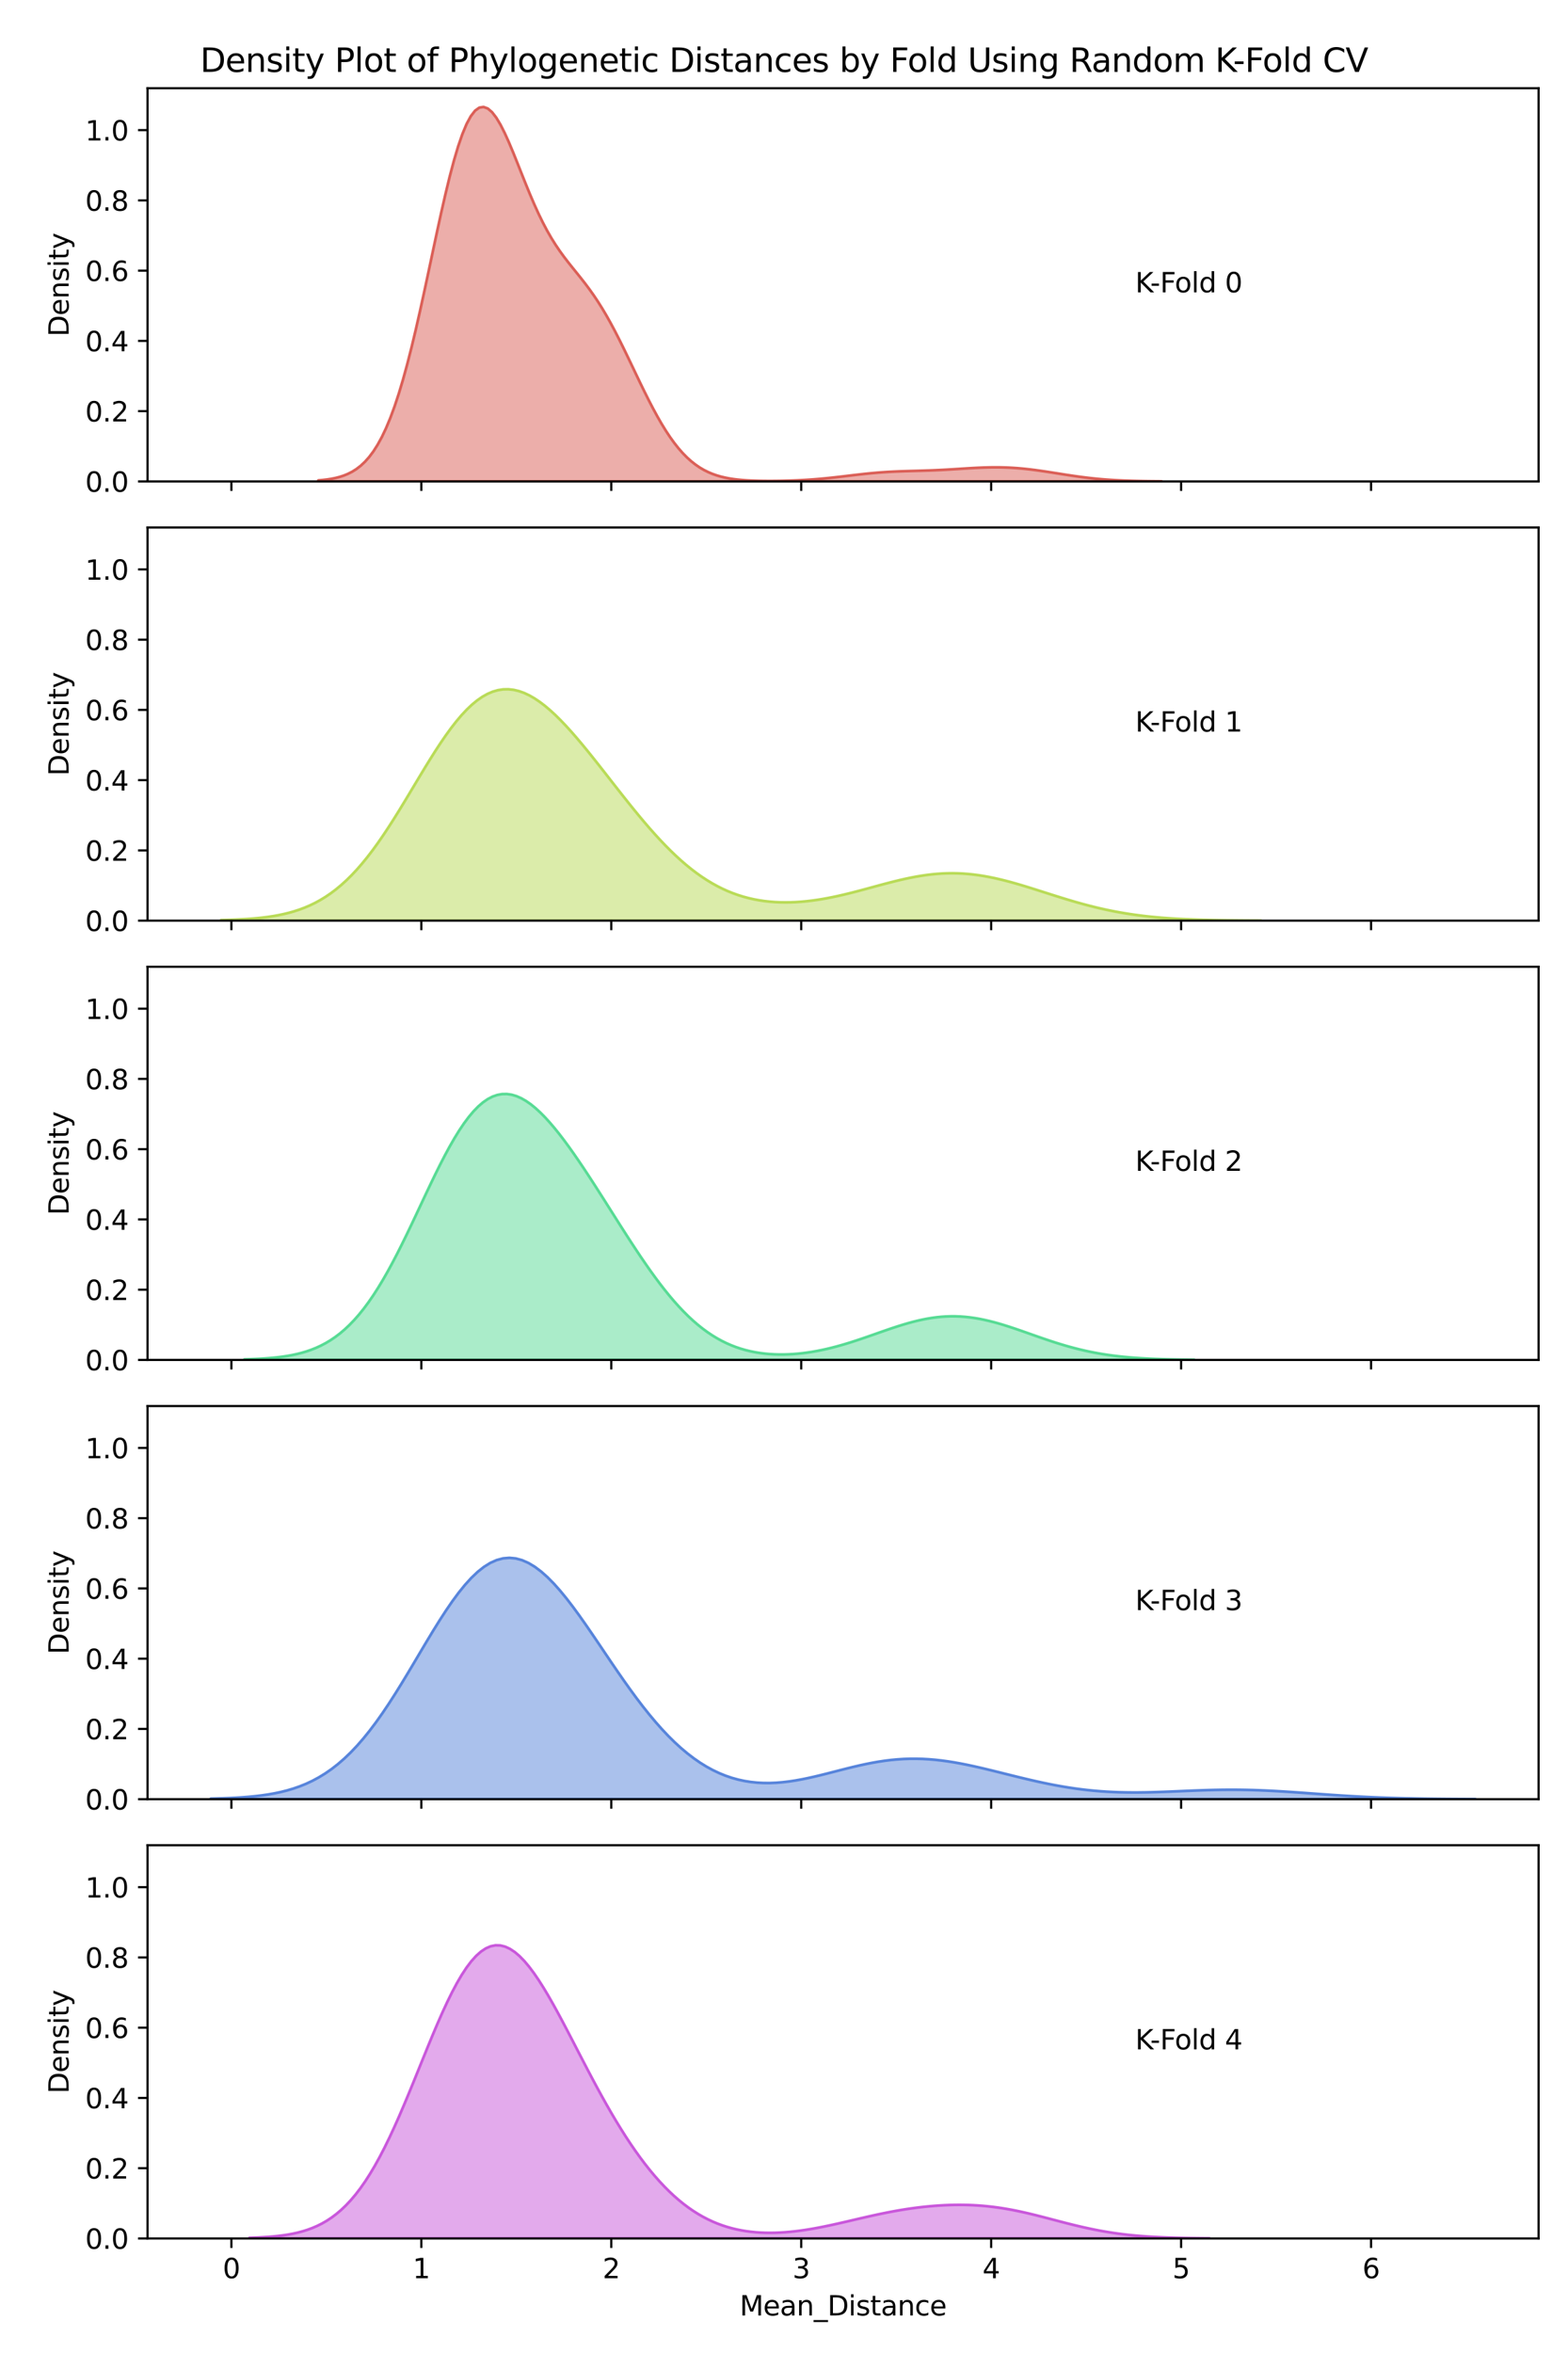<?xml version="1.0" encoding="utf-8" standalone="no"?>
<!DOCTYPE svg PUBLIC "-//W3C//DTD SVG 1.1//EN"
  "http://www.w3.org/Graphics/SVG/1.1/DTD/svg11.dtd">
<svg xmlns:xlink="http://www.w3.org/1999/xlink" width="576pt" height="864pt" viewBox="0 0 576 864" xmlns="http://www.w3.org/2000/svg" version="1.1">
 <defs>
  <style type="text/css">*{stroke-linejoin: round; stroke-linecap: butt}</style>
 </defs>
 <g id="figure_1">
  <g id="patch_1">
   <path d="M 0 864 
L 576 864 
L 576 0 
L 0 0 
z
" style="fill: #ffffff"/>
  </g>
  <g id="axes_1">
   <g id="patch_2">
    <path d="M 54.2 176.772 
L 565.2 176.772 
L 565.2 32.4 
L 54.2 32.4 
z
" style="fill: #ffffff"/>
   </g>
   <g id="PolyCollection_1">
    <defs>
     <path id="mf65c7003a3" d="M 116.93 -687.603 
L 116.93 -687.228 
L 118.486 -687.228 
L 120.043 -687.228 
L 121.599 -687.228 
L 123.156 -687.228 
L 124.712 -687.228 
L 126.269 -687.228 
L 127.825 -687.228 
L 129.382 -687.228 
L 130.938 -687.228 
L 132.495 -687.228 
L 134.051 -687.228 
L 135.608 -687.228 
L 137.164 -687.228 
L 138.721 -687.228 
L 140.277 -687.228 
L 141.834 -687.228 
L 143.39 -687.228 
L 144.947 -687.228 
L 146.503 -687.228 
L 148.06 -687.228 
L 149.616 -687.228 
L 151.172 -687.228 
L 152.729 -687.228 
L 154.285 -687.228 
L 155.842 -687.228 
L 157.398 -687.228 
L 158.955 -687.228 
L 160.511 -687.228 
L 162.068 -687.228 
L 163.624 -687.228 
L 165.181 -687.228 
L 166.737 -687.228 
L 168.294 -687.228 
L 169.85 -687.228 
L 171.407 -687.228 
L 172.963 -687.228 
L 174.52 -687.228 
L 176.076 -687.228 
L 177.633 -687.228 
L 179.189 -687.228 
L 180.746 -687.228 
L 182.302 -687.228 
L 183.859 -687.228 
L 185.415 -687.228 
L 186.971 -687.228 
L 188.528 -687.228 
L 190.084 -687.228 
L 191.641 -687.228 
L 193.197 -687.228 
L 194.754 -687.228 
L 196.31 -687.228 
L 197.867 -687.228 
L 199.423 -687.228 
L 200.98 -687.228 
L 202.536 -687.228 
L 204.093 -687.228 
L 205.649 -687.228 
L 207.206 -687.228 
L 208.762 -687.228 
L 210.319 -687.228 
L 211.875 -687.228 
L 213.432 -687.228 
L 214.988 -687.228 
L 216.545 -687.228 
L 218.101 -687.228 
L 219.658 -687.228 
L 221.214 -687.228 
L 222.77 -687.228 
L 224.327 -687.228 
L 225.883 -687.228 
L 227.44 -687.228 
L 228.996 -687.228 
L 230.553 -687.228 
L 232.109 -687.228 
L 233.666 -687.228 
L 235.222 -687.228 
L 236.779 -687.228 
L 238.335 -687.228 
L 239.892 -687.228 
L 241.448 -687.228 
L 243.005 -687.228 
L 244.561 -687.228 
L 246.118 -687.228 
L 247.674 -687.228 
L 249.231 -687.228 
L 250.787 -687.228 
L 252.344 -687.228 
L 253.9 -687.228 
L 255.457 -687.228 
L 257.013 -687.228 
L 258.569 -687.228 
L 260.126 -687.228 
L 261.682 -687.228 
L 263.239 -687.228 
L 264.795 -687.228 
L 266.352 -687.228 
L 267.908 -687.228 
L 269.465 -687.228 
L 271.021 -687.228 
L 272.578 -687.228 
L 274.134 -687.228 
L 275.691 -687.228 
L 277.247 -687.228 
L 278.804 -687.228 
L 280.36 -687.228 
L 281.917 -687.228 
L 283.473 -687.228 
L 285.03 -687.228 
L 286.586 -687.228 
L 288.143 -687.228 
L 289.699 -687.228 
L 291.256 -687.228 
L 292.812 -687.228 
L 294.369 -687.228 
L 295.925 -687.228 
L 297.481 -687.228 
L 299.038 -687.228 
L 300.594 -687.228 
L 302.151 -687.228 
L 303.707 -687.228 
L 305.264 -687.228 
L 306.82 -687.228 
L 308.377 -687.228 
L 309.933 -687.228 
L 311.49 -687.228 
L 313.046 -687.228 
L 314.603 -687.228 
L 316.159 -687.228 
L 317.716 -687.228 
L 319.272 -687.228 
L 320.829 -687.228 
L 322.385 -687.228 
L 323.942 -687.228 
L 325.498 -687.228 
L 327.055 -687.228 
L 328.611 -687.228 
L 330.168 -687.228 
L 331.724 -687.228 
L 333.28 -687.228 
L 334.837 -687.228 
L 336.393 -687.228 
L 337.95 -687.228 
L 339.506 -687.228 
L 341.063 -687.228 
L 342.619 -687.228 
L 344.176 -687.228 
L 345.732 -687.228 
L 347.289 -687.228 
L 348.845 -687.228 
L 350.402 -687.228 
L 351.958 -687.228 
L 353.515 -687.228 
L 355.071 -687.228 
L 356.628 -687.228 
L 358.184 -687.228 
L 359.741 -687.228 
L 361.297 -687.228 
L 362.854 -687.228 
L 364.41 -687.228 
L 365.967 -687.228 
L 367.523 -687.228 
L 369.079 -687.228 
L 370.636 -687.228 
L 372.192 -687.228 
L 373.749 -687.228 
L 375.305 -687.228 
L 376.862 -687.228 
L 378.418 -687.228 
L 379.975 -687.228 
L 381.531 -687.228 
L 383.088 -687.228 
L 384.644 -687.228 
L 386.201 -687.228 
L 387.757 -687.228 
L 389.314 -687.228 
L 390.87 -687.228 
L 392.427 -687.228 
L 393.983 -687.228 
L 395.54 -687.228 
L 397.096 -687.228 
L 398.653 -687.228 
L 400.209 -687.228 
L 401.766 -687.228 
L 403.322 -687.228 
L 404.878 -687.228 
L 406.435 -687.228 
L 407.991 -687.228 
L 409.548 -687.228 
L 411.104 -687.228 
L 412.661 -687.228 
L 414.217 -687.228 
L 415.774 -687.228 
L 417.33 -687.228 
L 418.887 -687.228 
L 420.443 -687.228 
L 422 -687.228 
L 423.556 -687.228 
L 425.113 -687.228 
L 426.669 -687.228 
L 426.669 -687.262 
L 426.669 -687.262 
L 425.113 -687.273 
L 423.556 -687.287 
L 422 -687.305 
L 420.443 -687.327 
L 418.887 -687.355 
L 417.33 -687.389 
L 415.774 -687.431 
L 414.217 -687.481 
L 412.661 -687.54 
L 411.104 -687.611 
L 409.548 -687.693 
L 407.991 -687.789 
L 406.435 -687.898 
L 404.878 -688.022 
L 403.322 -688.161 
L 401.766 -688.316 
L 400.209 -688.486 
L 398.653 -688.672 
L 397.096 -688.871 
L 395.54 -689.084 
L 393.983 -689.308 
L 392.427 -689.542 
L 390.87 -689.782 
L 389.314 -690.028 
L 387.757 -690.275 
L 386.201 -690.521 
L 384.644 -690.762 
L 383.088 -690.996 
L 381.531 -691.22 
L 379.975 -691.43 
L 378.418 -691.624 
L 376.862 -691.799 
L 375.305 -691.954 
L 373.749 -692.087 
L 372.192 -692.196 
L 370.636 -692.282 
L 369.079 -692.344 
L 367.523 -692.381 
L 365.967 -692.396 
L 364.41 -692.388 
L 362.854 -692.36 
L 361.297 -692.314 
L 359.741 -692.252 
L 358.184 -692.177 
L 356.628 -692.091 
L 355.071 -691.997 
L 353.515 -691.9 
L 351.958 -691.8 
L 350.402 -691.702 
L 348.845 -691.607 
L 347.289 -691.518 
L 345.732 -691.436 
L 344.176 -691.361 
L 342.619 -691.295 
L 341.063 -691.236 
L 339.506 -691.185 
L 337.95 -691.138 
L 336.393 -691.094 
L 334.837 -691.052 
L 333.28 -691.007 
L 331.724 -690.958 
L 330.168 -690.901 
L 328.611 -690.835 
L 327.055 -690.757 
L 325.498 -690.666 
L 323.942 -690.561 
L 322.385 -690.441 
L 320.829 -690.307 
L 319.272 -690.159 
L 317.716 -689.999 
L 316.159 -689.829 
L 314.603 -689.652 
L 313.046 -689.469 
L 311.49 -689.283 
L 309.933 -689.098 
L 308.377 -688.915 
L 306.82 -688.738 
L 305.264 -688.568 
L 303.707 -688.407 
L 302.151 -688.256 
L 300.594 -688.117 
L 299.038 -687.991 
L 297.481 -687.877 
L 295.925 -687.775 
L 294.369 -687.687 
L 292.812 -687.61 
L 291.256 -687.546 
L 289.699 -687.493 
L 288.143 -687.45 
L 286.586 -687.418 
L 285.03 -687.397 
L 283.473 -687.386 
L 281.917 -687.387 
L 280.36 -687.4 
L 278.804 -687.427 
L 277.247 -687.47 
L 275.691 -687.534 
L 274.134 -687.62 
L 272.578 -687.736 
L 271.021 -687.886 
L 269.465 -688.078 
L 267.908 -688.32 
L 266.352 -688.622 
L 264.795 -688.995 
L 263.239 -689.449 
L 261.682 -689.998 
L 260.126 -690.656 
L 258.569 -691.436 
L 257.013 -692.351 
L 255.457 -693.417 
L 253.9 -694.644 
L 252.344 -696.046 
L 250.787 -697.63 
L 249.231 -699.405 
L 247.674 -701.375 
L 246.118 -703.539 
L 244.561 -705.894 
L 243.005 -708.432 
L 241.448 -711.142 
L 239.892 -714.007 
L 238.335 -717.006 
L 236.779 -720.115 
L 235.222 -723.306 
L 233.666 -726.549 
L 232.109 -729.812 
L 230.553 -733.063 
L 228.996 -736.271 
L 227.44 -739.406 
L 225.883 -742.441 
L 224.327 -745.355 
L 222.77 -748.131 
L 221.214 -750.759 
L 219.658 -753.235 
L 218.101 -755.564 
L 216.545 -757.758 
L 214.988 -759.838 
L 213.432 -761.831 
L 211.875 -763.77 
L 210.319 -765.694 
L 208.762 -767.647 
L 207.206 -769.672 
L 205.649 -771.813 
L 204.093 -774.111 
L 202.536 -776.602 
L 200.98 -779.312 
L 199.423 -782.26 
L 197.867 -785.449 
L 196.31 -788.869 
L 194.754 -792.495 
L 193.197 -796.283 
L 191.641 -800.176 
L 190.084 -804.1 
L 188.528 -807.966 
L 186.971 -811.678 
L 185.415 -815.128 
L 183.859 -818.207 
L 182.302 -820.805 
L 180.746 -822.818 
L 179.189 -824.152 
L 177.633 -824.725 
L 176.076 -824.476 
L 174.52 -823.361 
L 172.963 -821.362 
L 171.407 -818.484 
L 169.85 -814.756 
L 168.294 -810.23 
L 166.737 -804.978 
L 165.181 -799.093 
L 163.624 -792.68 
L 162.068 -785.855 
L 160.511 -778.739 
L 158.955 -771.456 
L 157.398 -764.125 
L 155.842 -756.861 
L 154.285 -749.765 
L 152.729 -742.929 
L 151.172 -736.429 
L 149.616 -730.326 
L 148.06 -724.664 
L 146.503 -719.474 
L 144.947 -714.77 
L 143.39 -710.554 
L 141.834 -706.817 
L 140.277 -703.539 
L 138.721 -700.695 
L 137.164 -698.253 
L 135.608 -696.176 
L 134.051 -694.429 
L 132.495 -692.974 
L 130.938 -691.774 
L 129.382 -690.794 
L 127.825 -690.001 
L 126.269 -689.366 
L 124.712 -688.863 
L 123.156 -688.467 
L 121.599 -688.159 
L 120.043 -687.922 
L 118.486 -687.74 
L 116.93 -687.603 
z
" style="stroke: #db5f57"/>
    </defs>
    <g clip-path="url(#p0f83b5a7eb)">
     <use xlink:href="#mf65c7003a3" x="0" y="864" style="fill: #db5f57; fill-opacity: 0.5; stroke: #db5f57"/>
    </g>
   </g>
   <g id="matplotlib.axis_1">
    <g id="xtick_1">
     <g id="line2d_1">
      <defs>
       <path id="m3b3ca8d41f" d="M 0 0 
L 0 3.5 
" style="stroke: #000000; stroke-width: 0.8"/>
      </defs>
      <g>
       <use xlink:href="#m3b3ca8d41f" x="85.005" y="176.772" style="stroke: #000000; stroke-width: 0.8"/>
      </g>
     </g>
    </g>
    <g id="xtick_2">
     <g id="line2d_2">
      <g>
       <use xlink:href="#m3b3ca8d41f" x="154.779" y="176.772" style="stroke: #000000; stroke-width: 0.8"/>
      </g>
     </g>
    </g>
    <g id="xtick_3">
     <g id="line2d_3">
      <g>
       <use xlink:href="#m3b3ca8d41f" x="224.553" y="176.772" style="stroke: #000000; stroke-width: 0.8"/>
      </g>
     </g>
    </g>
    <g id="xtick_4">
     <g id="line2d_4">
      <g>
       <use xlink:href="#m3b3ca8d41f" x="294.327" y="176.772" style="stroke: #000000; stroke-width: 0.8"/>
      </g>
     </g>
    </g>
    <g id="xtick_5">
     <g id="line2d_5">
      <g>
       <use xlink:href="#m3b3ca8d41f" x="364.102" y="176.772" style="stroke: #000000; stroke-width: 0.8"/>
      </g>
     </g>
    </g>
    <g id="xtick_6">
     <g id="line2d_6">
      <g>
       <use xlink:href="#m3b3ca8d41f" x="433.876" y="176.772" style="stroke: #000000; stroke-width: 0.8"/>
      </g>
     </g>
    </g>
    <g id="xtick_7">
     <g id="line2d_7">
      <g>
       <use xlink:href="#m3b3ca8d41f" x="503.65" y="176.772" style="stroke: #000000; stroke-width: 0.8"/>
      </g>
     </g>
    </g>
   </g>
   <g id="matplotlib.axis_2">
    <g id="ytick_1">
     <g id="line2d_8">
      <defs>
       <path id="mc52e4d1680" d="M 0 0 
L -3.5 0 
" style="stroke: #000000; stroke-width: 0.8"/>
      </defs>
      <g>
       <use xlink:href="#mc52e4d1680" x="54.2" y="176.772" style="stroke: #000000; stroke-width: 0.8"/>
      </g>
     </g>
     <g id="text_1">
      <!-- 0.0 -->
      <g transform="translate(31.297 180.571) scale(0.1 -0.1)">
       <defs>
        <path id="DejaVuSans-30" d="M 2034 4250 
Q 1547 4250 1301 3770 
Q 1056 3291 1056 2328 
Q 1056 1369 1301 889 
Q 1547 409 2034 409 
Q 2525 409 2770 889 
Q 3016 1369 3016 2328 
Q 3016 3291 2770 3770 
Q 2525 4250 2034 4250 
z
M 2034 4750 
Q 2819 4750 3233 4129 
Q 3647 3509 3647 2328 
Q 3647 1150 3233 529 
Q 2819 -91 2034 -91 
Q 1250 -91 836 529 
Q 422 1150 422 2328 
Q 422 3509 836 4129 
Q 1250 4750 2034 4750 
z
" transform="scale(0.016)"/>
        <path id="DejaVuSans-2e" d="M 684 794 
L 1344 794 
L 1344 0 
L 684 0 
L 684 794 
z
" transform="scale(0.016)"/>
       </defs>
       <use xlink:href="#DejaVuSans-30"/>
       <use xlink:href="#DejaVuSans-2e" x="63.623"/>
       <use xlink:href="#DejaVuSans-30" x="95.41"/>
      </g>
     </g>
    </g>
    <g id="ytick_2">
     <g id="line2d_9">
      <g>
       <use xlink:href="#mc52e4d1680" x="54.2" y="150.975" style="stroke: #000000; stroke-width: 0.8"/>
      </g>
     </g>
     <g id="text_2">
      <!-- 0.2 -->
      <g transform="translate(31.297 154.775) scale(0.1 -0.1)">
       <defs>
        <path id="DejaVuSans-32" d="M 1228 531 
L 3431 531 
L 3431 0 
L 469 0 
L 469 531 
Q 828 903 1448 1529 
Q 2069 2156 2228 2338 
Q 2531 2678 2651 2914 
Q 2772 3150 2772 3378 
Q 2772 3750 2511 3984 
Q 2250 4219 1831 4219 
Q 1534 4219 1204 4116 
Q 875 4013 500 3803 
L 500 4441 
Q 881 4594 1212 4672 
Q 1544 4750 1819 4750 
Q 2544 4750 2975 4387 
Q 3406 4025 3406 3419 
Q 3406 3131 3298 2873 
Q 3191 2616 2906 2266 
Q 2828 2175 2409 1742 
Q 1991 1309 1228 531 
z
" transform="scale(0.016)"/>
       </defs>
       <use xlink:href="#DejaVuSans-30"/>
       <use xlink:href="#DejaVuSans-2e" x="63.623"/>
       <use xlink:href="#DejaVuSans-32" x="95.41"/>
      </g>
     </g>
    </g>
    <g id="ytick_3">
     <g id="line2d_10">
      <g>
       <use xlink:href="#mc52e4d1680" x="54.2" y="125.179" style="stroke: #000000; stroke-width: 0.8"/>
      </g>
     </g>
     <g id="text_3">
      <!-- 0.4 -->
      <g transform="translate(31.297 128.978) scale(0.1 -0.1)">
       <defs>
        <path id="DejaVuSans-34" d="M 2419 4116 
L 825 1625 
L 2419 1625 
L 2419 4116 
z
M 2253 4666 
L 3047 4666 
L 3047 1625 
L 3713 1625 
L 3713 1100 
L 3047 1100 
L 3047 0 
L 2419 0 
L 2419 1100 
L 313 1100 
L 313 1709 
L 2253 4666 
z
" transform="scale(0.016)"/>
       </defs>
       <use xlink:href="#DejaVuSans-30"/>
       <use xlink:href="#DejaVuSans-2e" x="63.623"/>
       <use xlink:href="#DejaVuSans-34" x="95.41"/>
      </g>
     </g>
    </g>
    <g id="ytick_4">
     <g id="line2d_11">
      <g>
       <use xlink:href="#mc52e4d1680" x="54.2" y="99.383" style="stroke: #000000; stroke-width: 0.8"/>
      </g>
     </g>
     <g id="text_4">
      <!-- 0.6 -->
      <g transform="translate(31.297 103.182) scale(0.1 -0.1)">
       <defs>
        <path id="DejaVuSans-36" d="M 2113 2584 
Q 1688 2584 1439 2293 
Q 1191 2003 1191 1497 
Q 1191 994 1439 701 
Q 1688 409 2113 409 
Q 2538 409 2786 701 
Q 3034 994 3034 1497 
Q 3034 2003 2786 2293 
Q 2538 2584 2113 2584 
z
M 3366 4563 
L 3366 3988 
Q 3128 4100 2886 4159 
Q 2644 4219 2406 4219 
Q 1781 4219 1451 3797 
Q 1122 3375 1075 2522 
Q 1259 2794 1537 2939 
Q 1816 3084 2150 3084 
Q 2853 3084 3261 2657 
Q 3669 2231 3669 1497 
Q 3669 778 3244 343 
Q 2819 -91 2113 -91 
Q 1303 -91 875 529 
Q 447 1150 447 2328 
Q 447 3434 972 4092 
Q 1497 4750 2381 4750 
Q 2619 4750 2861 4703 
Q 3103 4656 3366 4563 
z
" transform="scale(0.016)"/>
       </defs>
       <use xlink:href="#DejaVuSans-30"/>
       <use xlink:href="#DejaVuSans-2e" x="63.623"/>
       <use xlink:href="#DejaVuSans-36" x="95.41"/>
      </g>
     </g>
    </g>
    <g id="ytick_5">
     <g id="line2d_12">
      <g>
       <use xlink:href="#mc52e4d1680" x="54.2" y="73.587" style="stroke: #000000; stroke-width: 0.8"/>
      </g>
     </g>
     <g id="text_5">
      <!-- 0.8 -->
      <g transform="translate(31.297 77.386) scale(0.1 -0.1)">
       <defs>
        <path id="DejaVuSans-38" d="M 2034 2216 
Q 1584 2216 1326 1975 
Q 1069 1734 1069 1313 
Q 1069 891 1326 650 
Q 1584 409 2034 409 
Q 2484 409 2743 651 
Q 3003 894 3003 1313 
Q 3003 1734 2745 1975 
Q 2488 2216 2034 2216 
z
M 1403 2484 
Q 997 2584 770 2862 
Q 544 3141 544 3541 
Q 544 4100 942 4425 
Q 1341 4750 2034 4750 
Q 2731 4750 3128 4425 
Q 3525 4100 3525 3541 
Q 3525 3141 3298 2862 
Q 3072 2584 2669 2484 
Q 3125 2378 3379 2068 
Q 3634 1759 3634 1313 
Q 3634 634 3220 271 
Q 2806 -91 2034 -91 
Q 1263 -91 848 271 
Q 434 634 434 1313 
Q 434 1759 690 2068 
Q 947 2378 1403 2484 
z
M 1172 3481 
Q 1172 3119 1398 2916 
Q 1625 2713 2034 2713 
Q 2441 2713 2670 2916 
Q 2900 3119 2900 3481 
Q 2900 3844 2670 4047 
Q 2441 4250 2034 4250 
Q 1625 4250 1398 4047 
Q 1172 3844 1172 3481 
z
" transform="scale(0.016)"/>
       </defs>
       <use xlink:href="#DejaVuSans-30"/>
       <use xlink:href="#DejaVuSans-2e" x="63.623"/>
       <use xlink:href="#DejaVuSans-38" x="95.41"/>
      </g>
     </g>
    </g>
    <g id="ytick_6">
     <g id="line2d_13">
      <g>
       <use xlink:href="#mc52e4d1680" x="54.2" y="47.79" style="stroke: #000000; stroke-width: 0.8"/>
      </g>
     </g>
     <g id="text_6">
      <!-- 1.0 -->
      <g transform="translate(31.297 51.59) scale(0.1 -0.1)">
       <defs>
        <path id="DejaVuSans-31" d="M 794 531 
L 1825 531 
L 1825 4091 
L 703 3866 
L 703 4441 
L 1819 4666 
L 2450 4666 
L 2450 531 
L 3481 531 
L 3481 0 
L 794 0 
L 794 531 
z
" transform="scale(0.016)"/>
       </defs>
       <use xlink:href="#DejaVuSans-31"/>
       <use xlink:href="#DejaVuSans-2e" x="63.623"/>
       <use xlink:href="#DejaVuSans-30" x="95.41"/>
      </g>
     </g>
    </g>
    <g id="text_7">
     <!-- Density -->
     <g transform="translate(25.217 123.594) rotate(-90) scale(0.1 -0.1)">
      <defs>
       <path id="DejaVuSans-44" d="M 1259 4147 
L 1259 519 
L 2022 519 
Q 2988 519 3436 956 
Q 3884 1394 3884 2338 
Q 3884 3275 3436 3711 
Q 2988 4147 2022 4147 
L 1259 4147 
z
M 628 4666 
L 1925 4666 
Q 3281 4666 3915 4102 
Q 4550 3538 4550 2338 
Q 4550 1131 3912 565 
Q 3275 0 1925 0 
L 628 0 
L 628 4666 
z
" transform="scale(0.016)"/>
       <path id="DejaVuSans-65" d="M 3597 1894 
L 3597 1613 
L 953 1613 
Q 991 1019 1311 708 
Q 1631 397 2203 397 
Q 2534 397 2845 478 
Q 3156 559 3463 722 
L 3463 178 
Q 3153 47 2828 -22 
Q 2503 -91 2169 -91 
Q 1331 -91 842 396 
Q 353 884 353 1716 
Q 353 2575 817 3079 
Q 1281 3584 2069 3584 
Q 2775 3584 3186 3129 
Q 3597 2675 3597 1894 
z
M 3022 2063 
Q 3016 2534 2758 2815 
Q 2500 3097 2075 3097 
Q 1594 3097 1305 2825 
Q 1016 2553 972 2059 
L 3022 2063 
z
" transform="scale(0.016)"/>
       <path id="DejaVuSans-6e" d="M 3513 2113 
L 3513 0 
L 2938 0 
L 2938 2094 
Q 2938 2591 2744 2837 
Q 2550 3084 2163 3084 
Q 1697 3084 1428 2787 
Q 1159 2491 1159 1978 
L 1159 0 
L 581 0 
L 581 3500 
L 1159 3500 
L 1159 2956 
Q 1366 3272 1645 3428 
Q 1925 3584 2291 3584 
Q 2894 3584 3203 3211 
Q 3513 2838 3513 2113 
z
" transform="scale(0.016)"/>
       <path id="DejaVuSans-73" d="M 2834 3397 
L 2834 2853 
Q 2591 2978 2328 3040 
Q 2066 3103 1784 3103 
Q 1356 3103 1142 2972 
Q 928 2841 928 2578 
Q 928 2378 1081 2264 
Q 1234 2150 1697 2047 
L 1894 2003 
Q 2506 1872 2764 1633 
Q 3022 1394 3022 966 
Q 3022 478 2636 193 
Q 2250 -91 1575 -91 
Q 1294 -91 989 -36 
Q 684 19 347 128 
L 347 722 
Q 666 556 975 473 
Q 1284 391 1588 391 
Q 1994 391 2212 530 
Q 2431 669 2431 922 
Q 2431 1156 2273 1281 
Q 2116 1406 1581 1522 
L 1381 1569 
Q 847 1681 609 1914 
Q 372 2147 372 2553 
Q 372 3047 722 3315 
Q 1072 3584 1716 3584 
Q 2034 3584 2315 3537 
Q 2597 3491 2834 3397 
z
" transform="scale(0.016)"/>
       <path id="DejaVuSans-69" d="M 603 3500 
L 1178 3500 
L 1178 0 
L 603 0 
L 603 3500 
z
M 603 4863 
L 1178 4863 
L 1178 4134 
L 603 4134 
L 603 4863 
z
" transform="scale(0.016)"/>
       <path id="DejaVuSans-74" d="M 1172 4494 
L 1172 3500 
L 2356 3500 
L 2356 3053 
L 1172 3053 
L 1172 1153 
Q 1172 725 1289 603 
Q 1406 481 1766 481 
L 2356 481 
L 2356 0 
L 1766 0 
Q 1100 0 847 248 
Q 594 497 594 1153 
L 594 3053 
L 172 3053 
L 172 3500 
L 594 3500 
L 594 4494 
L 1172 4494 
z
" transform="scale(0.016)"/>
       <path id="DejaVuSans-79" d="M 2059 -325 
Q 1816 -950 1584 -1140 
Q 1353 -1331 966 -1331 
L 506 -1331 
L 506 -850 
L 844 -850 
Q 1081 -850 1212 -737 
Q 1344 -625 1503 -206 
L 1606 56 
L 191 3500 
L 800 3500 
L 1894 763 
L 2988 3500 
L 3597 3500 
L 2059 -325 
z
" transform="scale(0.016)"/>
      </defs>
      <use xlink:href="#DejaVuSans-44"/>
      <use xlink:href="#DejaVuSans-65" x="77.002"/>
      <use xlink:href="#DejaVuSans-6e" x="138.525"/>
      <use xlink:href="#DejaVuSans-73" x="201.904"/>
      <use xlink:href="#DejaVuSans-69" x="254.004"/>
      <use xlink:href="#DejaVuSans-74" x="281.787"/>
      <use xlink:href="#DejaVuSans-79" x="320.996"/>
     </g>
    </g>
   </g>
   <g id="patch_3">
    <path d="M 54.2 176.772 
L 54.2 32.4 
" style="fill: none; stroke: #000000; stroke-width: 0.8; stroke-linejoin: miter; stroke-linecap: square"/>
   </g>
   <g id="patch_4">
    <path d="M 565.2 176.772 
L 565.2 32.4 
" style="fill: none; stroke: #000000; stroke-width: 0.8; stroke-linejoin: miter; stroke-linecap: square"/>
   </g>
   <g id="patch_5">
    <path d="M 54.2 176.772 
L 565.2 176.772 
" style="fill: none; stroke: #000000; stroke-width: 0.8; stroke-linejoin: miter; stroke-linecap: square"/>
   </g>
   <g id="patch_6">
    <path d="M 54.2 32.4 
L 565.2 32.4 
" style="fill: none; stroke: #000000; stroke-width: 0.8; stroke-linejoin: miter; stroke-linecap: square"/>
   </g>
   <g id="text_8">
    <!-- K-Fold 0 -->
    <g transform="translate(417.035 107.345) scale(0.1 -0.1)">
     <defs>
      <path id="DejaVuSans-4b" d="M 628 4666 
L 1259 4666 
L 1259 2694 
L 3353 4666 
L 4166 4666 
L 1850 2491 
L 4331 0 
L 3500 0 
L 1259 2247 
L 1259 0 
L 628 0 
L 628 4666 
z
" transform="scale(0.016)"/>
      <path id="DejaVuSans-2d" d="M 313 2009 
L 1997 2009 
L 1997 1497 
L 313 1497 
L 313 2009 
z
" transform="scale(0.016)"/>
      <path id="DejaVuSans-46" d="M 628 4666 
L 3309 4666 
L 3309 4134 
L 1259 4134 
L 1259 2759 
L 3109 2759 
L 3109 2228 
L 1259 2228 
L 1259 0 
L 628 0 
L 628 4666 
z
" transform="scale(0.016)"/>
      <path id="DejaVuSans-6f" d="M 1959 3097 
Q 1497 3097 1228 2736 
Q 959 2375 959 1747 
Q 959 1119 1226 758 
Q 1494 397 1959 397 
Q 2419 397 2687 759 
Q 2956 1122 2956 1747 
Q 2956 2369 2687 2733 
Q 2419 3097 1959 3097 
z
M 1959 3584 
Q 2709 3584 3137 3096 
Q 3566 2609 3566 1747 
Q 3566 888 3137 398 
Q 2709 -91 1959 -91 
Q 1206 -91 779 398 
Q 353 888 353 1747 
Q 353 2609 779 3096 
Q 1206 3584 1959 3584 
z
" transform="scale(0.016)"/>
      <path id="DejaVuSans-6c" d="M 603 4863 
L 1178 4863 
L 1178 0 
L 603 0 
L 603 4863 
z
" transform="scale(0.016)"/>
      <path id="DejaVuSans-64" d="M 2906 2969 
L 2906 4863 
L 3481 4863 
L 3481 0 
L 2906 0 
L 2906 525 
Q 2725 213 2448 61 
Q 2172 -91 1784 -91 
Q 1150 -91 751 415 
Q 353 922 353 1747 
Q 353 2572 751 3078 
Q 1150 3584 1784 3584 
Q 2172 3584 2448 3432 
Q 2725 3281 2906 2969 
z
M 947 1747 
Q 947 1113 1208 752 
Q 1469 391 1925 391 
Q 2381 391 2643 752 
Q 2906 1113 2906 1747 
Q 2906 2381 2643 2742 
Q 2381 3103 1925 3103 
Q 1469 3103 1208 2742 
Q 947 2381 947 1747 
z
" transform="scale(0.016)"/>
      <path id="DejaVuSans-20" transform="scale(0.016)"/>
     </defs>
     <use xlink:href="#DejaVuSans-4b"/>
     <use xlink:href="#DejaVuSans-2d" x="55.076"/>
     <use xlink:href="#DejaVuSans-46" x="91.16"/>
     <use xlink:href="#DejaVuSans-6f" x="145.055"/>
     <use xlink:href="#DejaVuSans-6c" x="206.236"/>
     <use xlink:href="#DejaVuSans-64" x="234.02"/>
     <use xlink:href="#DejaVuSans-20" x="297.496"/>
     <use xlink:href="#DejaVuSans-30" x="329.283"/>
    </g>
   </g>
  </g>
  <g id="axes_2">
   <g id="patch_7">
    <path d="M 54.2 338.063 
L 565.2 338.063 
L 565.2 193.692 
L 54.2 193.692 
z
" style="fill: #ffffff"/>
   </g>
   <g id="PolyCollection_2">
    <defs>
     <path id="mfdb5934d98" d="M 81.189 -526.133 
L 81.189 -525.937 
L 83.108 -525.937 
L 85.028 -525.937 
L 86.947 -525.937 
L 88.867 -525.937 
L 90.786 -525.937 
L 92.706 -525.937 
L 94.625 -525.937 
L 96.545 -525.937 
L 98.465 -525.937 
L 100.384 -525.937 
L 102.304 -525.937 
L 104.223 -525.937 
L 106.143 -525.937 
L 108.062 -525.937 
L 109.982 -525.937 
L 111.901 -525.937 
L 113.821 -525.937 
L 115.741 -525.937 
L 117.66 -525.937 
L 119.58 -525.937 
L 121.499 -525.937 
L 123.419 -525.937 
L 125.338 -525.937 
L 127.258 -525.937 
L 129.177 -525.937 
L 131.097 -525.937 
L 133.016 -525.937 
L 134.936 -525.937 
L 136.856 -525.937 
L 138.775 -525.937 
L 140.695 -525.937 
L 142.614 -525.937 
L 144.534 -525.937 
L 146.453 -525.937 
L 148.373 -525.937 
L 150.292 -525.937 
L 152.212 -525.937 
L 154.132 -525.937 
L 156.051 -525.937 
L 157.971 -525.937 
L 159.89 -525.937 
L 161.81 -525.937 
L 163.729 -525.937 
L 165.649 -525.937 
L 167.568 -525.937 
L 169.488 -525.937 
L 171.408 -525.937 
L 173.327 -525.937 
L 175.247 -525.937 
L 177.166 -525.937 
L 179.086 -525.937 
L 181.005 -525.937 
L 182.925 -525.937 
L 184.844 -525.937 
L 186.764 -525.937 
L 188.683 -525.937 
L 190.603 -525.937 
L 192.523 -525.937 
L 194.442 -525.937 
L 196.362 -525.937 
L 198.281 -525.937 
L 200.201 -525.937 
L 202.12 -525.937 
L 204.04 -525.937 
L 205.959 -525.937 
L 207.879 -525.937 
L 209.799 -525.937 
L 211.718 -525.937 
L 213.638 -525.937 
L 215.557 -525.937 
L 217.477 -525.937 
L 219.396 -525.937 
L 221.316 -525.937 
L 223.235 -525.937 
L 225.155 -525.937 
L 227.075 -525.937 
L 228.994 -525.937 
L 230.914 -525.937 
L 232.833 -525.937 
L 234.753 -525.937 
L 236.672 -525.937 
L 238.592 -525.937 
L 240.511 -525.937 
L 242.431 -525.937 
L 244.35 -525.937 
L 246.27 -525.937 
L 248.19 -525.937 
L 250.109 -525.937 
L 252.029 -525.937 
L 253.948 -525.937 
L 255.868 -525.937 
L 257.787 -525.937 
L 259.707 -525.937 
L 261.626 -525.937 
L 263.546 -525.937 
L 265.466 -525.937 
L 267.385 -525.937 
L 269.305 -525.937 
L 271.224 -525.937 
L 273.144 -525.937 
L 275.063 -525.937 
L 276.983 -525.937 
L 278.902 -525.937 
L 280.822 -525.937 
L 282.741 -525.937 
L 284.661 -525.937 
L 286.581 -525.937 
L 288.5 -525.937 
L 290.42 -525.937 
L 292.339 -525.937 
L 294.259 -525.937 
L 296.178 -525.937 
L 298.098 -525.937 
L 300.017 -525.937 
L 301.937 -525.937 
L 303.857 -525.937 
L 305.776 -525.937 
L 307.696 -525.937 
L 309.615 -525.937 
L 311.535 -525.937 
L 313.454 -525.937 
L 315.374 -525.937 
L 317.293 -525.937 
L 319.213 -525.937 
L 321.133 -525.937 
L 323.052 -525.937 
L 324.972 -525.937 
L 326.891 -525.937 
L 328.811 -525.937 
L 330.73 -525.937 
L 332.65 -525.937 
L 334.569 -525.937 
L 336.489 -525.937 
L 338.408 -525.937 
L 340.328 -525.937 
L 342.248 -525.937 
L 344.167 -525.937 
L 346.087 -525.937 
L 348.006 -525.937 
L 349.926 -525.937 
L 351.845 -525.937 
L 353.765 -525.937 
L 355.684 -525.937 
L 357.604 -525.937 
L 359.524 -525.937 
L 361.443 -525.937 
L 363.363 -525.937 
L 365.282 -525.937 
L 367.202 -525.937 
L 369.121 -525.937 
L 371.041 -525.937 
L 372.96 -525.937 
L 374.88 -525.937 
L 376.8 -525.937 
L 378.719 -525.937 
L 380.639 -525.937 
L 382.558 -525.937 
L 384.478 -525.937 
L 386.397 -525.937 
L 388.317 -525.937 
L 390.236 -525.937 
L 392.156 -525.937 
L 394.075 -525.937 
L 395.995 -525.937 
L 397.915 -525.937 
L 399.834 -525.937 
L 401.754 -525.937 
L 403.673 -525.937 
L 405.593 -525.937 
L 407.512 -525.937 
L 409.432 -525.937 
L 411.351 -525.937 
L 413.271 -525.937 
L 415.191 -525.937 
L 417.11 -525.937 
L 419.03 -525.937 
L 420.949 -525.937 
L 422.869 -525.937 
L 424.788 -525.937 
L 426.708 -525.937 
L 428.627 -525.937 
L 430.547 -525.937 
L 432.467 -525.937 
L 434.386 -525.937 
L 436.306 -525.937 
L 438.225 -525.937 
L 440.145 -525.937 
L 442.064 -525.937 
L 443.984 -525.937 
L 445.903 -525.937 
L 447.823 -525.937 
L 449.742 -525.937 
L 451.662 -525.937 
L 453.582 -525.937 
L 455.501 -525.937 
L 457.421 -525.937 
L 459.34 -525.937 
L 461.26 -525.937 
L 463.179 -525.937 
L 463.179 -525.967 
L 463.179 -525.967 
L 461.26 -525.975 
L 459.34 -525.984 
L 457.421 -525.996 
L 455.501 -526.011 
L 453.582 -526.028 
L 451.662 -526.049 
L 449.742 -526.074 
L 447.823 -526.103 
L 445.903 -526.139 
L 443.984 -526.181 
L 442.064 -526.23 
L 440.145 -526.287 
L 438.225 -526.353 
L 436.306 -526.43 
L 434.386 -526.519 
L 432.467 -526.621 
L 430.547 -526.737 
L 428.627 -526.868 
L 426.708 -527.017 
L 424.788 -527.184 
L 422.869 -527.37 
L 420.949 -527.578 
L 419.03 -527.808 
L 417.11 -528.061 
L 415.191 -528.339 
L 413.271 -528.643 
L 411.351 -528.972 
L 409.432 -529.328 
L 407.512 -529.71 
L 405.593 -530.12 
L 403.673 -530.556 
L 401.754 -531.017 
L 399.834 -531.504 
L 397.915 -532.014 
L 395.995 -532.547 
L 394.075 -533.099 
L 392.156 -533.669 
L 390.236 -534.254 
L 388.317 -534.852 
L 386.397 -535.458 
L 384.478 -536.07 
L 382.558 -536.683 
L 380.639 -537.294 
L 378.719 -537.898 
L 376.8 -538.491 
L 374.88 -539.069 
L 372.96 -539.626 
L 371.041 -540.16 
L 369.121 -540.665 
L 367.202 -541.137 
L 365.282 -541.572 
L 363.363 -541.966 
L 361.443 -542.316 
L 359.524 -542.619 
L 357.604 -542.872 
L 355.684 -543.073 
L 353.765 -543.219 
L 351.845 -543.31 
L 349.926 -543.346 
L 348.006 -543.325 
L 346.087 -543.248 
L 344.167 -543.118 
L 342.248 -542.934 
L 340.328 -542.7 
L 338.408 -542.419 
L 336.489 -542.092 
L 334.569 -541.726 
L 332.65 -541.323 
L 330.73 -540.888 
L 328.811 -540.425 
L 326.891 -539.941 
L 324.972 -539.439 
L 323.052 -538.926 
L 321.133 -538.405 
L 319.213 -537.883 
L 317.293 -537.364 
L 315.374 -536.853 
L 313.454 -536.354 
L 311.535 -535.873 
L 309.615 -535.412 
L 307.696 -534.975 
L 305.776 -534.567 
L 303.857 -534.19 
L 301.937 -533.848 
L 300.017 -533.543 
L 298.098 -533.278 
L 296.178 -533.055 
L 294.259 -532.878 
L 292.339 -532.748 
L 290.42 -532.669 
L 288.5 -532.643 
L 286.581 -532.673 
L 284.661 -532.761 
L 282.741 -532.912 
L 280.822 -533.128 
L 278.902 -533.413 
L 276.983 -533.769 
L 275.063 -534.202 
L 273.144 -534.714 
L 271.224 -535.309 
L 269.305 -535.991 
L 267.385 -536.763 
L 265.466 -537.627 
L 263.546 -538.587 
L 261.626 -539.645 
L 259.707 -540.803 
L 257.787 -542.061 
L 255.868 -543.42 
L 253.948 -544.88 
L 252.029 -546.44 
L 250.109 -548.099 
L 248.19 -549.852 
L 246.27 -551.698 
L 244.35 -553.631 
L 242.431 -555.648 
L 240.511 -557.743 
L 238.592 -559.909 
L 236.672 -562.139 
L 234.753 -564.428 
L 232.833 -566.766 
L 230.914 -569.146 
L 228.994 -571.559 
L 227.075 -573.996 
L 225.155 -576.449 
L 223.235 -578.908 
L 221.316 -581.362 
L 219.396 -583.802 
L 217.477 -586.216 
L 215.557 -588.595 
L 213.638 -590.925 
L 211.718 -593.195 
L 209.799 -595.393 
L 207.879 -597.504 
L 205.959 -599.515 
L 204.04 -601.412 
L 202.12 -603.18 
L 200.201 -604.803 
L 198.281 -606.268 
L 196.362 -607.558 
L 194.442 -608.659 
L 192.523 -609.557 
L 190.603 -610.238 
L 188.683 -610.69 
L 186.764 -610.903 
L 184.844 -610.867 
L 182.925 -610.575 
L 181.005 -610.023 
L 179.086 -609.208 
L 177.166 -608.132 
L 175.247 -606.797 
L 173.327 -605.211 
L 171.408 -603.382 
L 169.488 -601.324 
L 167.568 -599.05 
L 165.649 -596.58 
L 163.729 -593.933 
L 161.81 -591.131 
L 159.89 -588.198 
L 157.971 -585.159 
L 156.051 -582.04 
L 154.132 -578.865 
L 152.212 -575.663 
L 150.292 -572.457 
L 148.373 -569.272 
L 146.453 -566.131 
L 144.534 -563.056 
L 142.614 -560.065 
L 140.695 -557.177 
L 138.775 -554.406 
L 136.856 -551.764 
L 134.936 -549.261 
L 133.016 -546.905 
L 131.097 -544.701 
L 129.177 -542.651 
L 127.258 -540.756 
L 125.338 -539.015 
L 123.419 -537.424 
L 121.499 -535.98 
L 119.58 -534.676 
L 117.66 -533.506 
L 115.741 -532.461 
L 113.821 -531.533 
L 111.901 -530.715 
L 109.982 -529.997 
L 108.062 -529.37 
L 106.143 -528.826 
L 104.223 -528.356 
L 102.304 -527.953 
L 100.384 -527.609 
L 98.465 -527.317 
L 96.545 -527.07 
L 94.625 -526.863 
L 92.706 -526.69 
L 90.786 -526.547 
L 88.867 -526.428 
L 86.947 -526.33 
L 85.028 -526.251 
L 83.108 -526.186 
L 81.189 -526.133 
z
" style="stroke: #b9db57"/>
    </defs>
    <g clip-path="url(#pe5fe232df6)">
     <use xlink:href="#mfdb5934d98" x="0" y="864" style="fill: #b9db57; fill-opacity: 0.5; stroke: #b9db57"/>
    </g>
   </g>
   <g id="matplotlib.axis_3">
    <g id="xtick_8">
     <g id="line2d_14">
      <g>
       <use xlink:href="#m3b3ca8d41f" x="85.005" y="338.063" style="stroke: #000000; stroke-width: 0.8"/>
      </g>
     </g>
    </g>
    <g id="xtick_9">
     <g id="line2d_15">
      <g>
       <use xlink:href="#m3b3ca8d41f" x="154.779" y="338.063" style="stroke: #000000; stroke-width: 0.8"/>
      </g>
     </g>
    </g>
    <g id="xtick_10">
     <g id="line2d_16">
      <g>
       <use xlink:href="#m3b3ca8d41f" x="224.553" y="338.063" style="stroke: #000000; stroke-width: 0.8"/>
      </g>
     </g>
    </g>
    <g id="xtick_11">
     <g id="line2d_17">
      <g>
       <use xlink:href="#m3b3ca8d41f" x="294.327" y="338.063" style="stroke: #000000; stroke-width: 0.8"/>
      </g>
     </g>
    </g>
    <g id="xtick_12">
     <g id="line2d_18">
      <g>
       <use xlink:href="#m3b3ca8d41f" x="364.102" y="338.063" style="stroke: #000000; stroke-width: 0.8"/>
      </g>
     </g>
    </g>
    <g id="xtick_13">
     <g id="line2d_19">
      <g>
       <use xlink:href="#m3b3ca8d41f" x="433.876" y="338.063" style="stroke: #000000; stroke-width: 0.8"/>
      </g>
     </g>
    </g>
    <g id="xtick_14">
     <g id="line2d_20">
      <g>
       <use xlink:href="#m3b3ca8d41f" x="503.65" y="338.063" style="stroke: #000000; stroke-width: 0.8"/>
      </g>
     </g>
    </g>
   </g>
   <g id="matplotlib.axis_4">
    <g id="ytick_7">
     <g id="line2d_21">
      <g>
       <use xlink:href="#mc52e4d1680" x="54.2" y="338.063" style="stroke: #000000; stroke-width: 0.8"/>
      </g>
     </g>
     <g id="text_9">
      <!-- 0.0 -->
      <g transform="translate(31.297 341.863) scale(0.1 -0.1)">
       <use xlink:href="#DejaVuSans-30"/>
       <use xlink:href="#DejaVuSans-2e" x="63.623"/>
       <use xlink:href="#DejaVuSans-30" x="95.41"/>
      </g>
     </g>
    </g>
    <g id="ytick_8">
     <g id="line2d_22">
      <g>
       <use xlink:href="#mc52e4d1680" x="54.2" y="312.267" style="stroke: #000000; stroke-width: 0.8"/>
      </g>
     </g>
     <g id="text_10">
      <!-- 0.2 -->
      <g transform="translate(31.297 316.066) scale(0.1 -0.1)">
       <use xlink:href="#DejaVuSans-30"/>
       <use xlink:href="#DejaVuSans-2e" x="63.623"/>
       <use xlink:href="#DejaVuSans-32" x="95.41"/>
      </g>
     </g>
    </g>
    <g id="ytick_9">
     <g id="line2d_23">
      <g>
       <use xlink:href="#mc52e4d1680" x="54.2" y="286.471" style="stroke: #000000; stroke-width: 0.8"/>
      </g>
     </g>
     <g id="text_11">
      <!-- 0.4 -->
      <g transform="translate(31.297 290.27) scale(0.1 -0.1)">
       <use xlink:href="#DejaVuSans-30"/>
       <use xlink:href="#DejaVuSans-2e" x="63.623"/>
       <use xlink:href="#DejaVuSans-34" x="95.41"/>
      </g>
     </g>
    </g>
    <g id="ytick_10">
     <g id="line2d_24">
      <g>
       <use xlink:href="#mc52e4d1680" x="54.2" y="260.675" style="stroke: #000000; stroke-width: 0.8"/>
      </g>
     </g>
     <g id="text_12">
      <!-- 0.6 -->
      <g transform="translate(31.297 264.474) scale(0.1 -0.1)">
       <use xlink:href="#DejaVuSans-30"/>
       <use xlink:href="#DejaVuSans-2e" x="63.623"/>
       <use xlink:href="#DejaVuSans-36" x="95.41"/>
      </g>
     </g>
    </g>
    <g id="ytick_11">
     <g id="line2d_25">
      <g>
       <use xlink:href="#mc52e4d1680" x="54.2" y="234.878" style="stroke: #000000; stroke-width: 0.8"/>
      </g>
     </g>
     <g id="text_13">
      <!-- 0.8 -->
      <g transform="translate(31.297 238.678) scale(0.1 -0.1)">
       <use xlink:href="#DejaVuSans-30"/>
       <use xlink:href="#DejaVuSans-2e" x="63.623"/>
       <use xlink:href="#DejaVuSans-38" x="95.41"/>
      </g>
     </g>
    </g>
    <g id="ytick_12">
     <g id="line2d_26">
      <g>
       <use xlink:href="#mc52e4d1680" x="54.2" y="209.082" style="stroke: #000000; stroke-width: 0.8"/>
      </g>
     </g>
     <g id="text_14">
      <!-- 1.0 -->
      <g transform="translate(31.297 212.881) scale(0.1 -0.1)">
       <use xlink:href="#DejaVuSans-31"/>
       <use xlink:href="#DejaVuSans-2e" x="63.623"/>
       <use xlink:href="#DejaVuSans-30" x="95.41"/>
      </g>
     </g>
    </g>
    <g id="text_15">
     <!-- Density -->
     <g transform="translate(25.217 284.886) rotate(-90) scale(0.1 -0.1)">
      <use xlink:href="#DejaVuSans-44"/>
      <use xlink:href="#DejaVuSans-65" x="77.002"/>
      <use xlink:href="#DejaVuSans-6e" x="138.525"/>
      <use xlink:href="#DejaVuSans-73" x="201.904"/>
      <use xlink:href="#DejaVuSans-69" x="254.004"/>
      <use xlink:href="#DejaVuSans-74" x="281.787"/>
      <use xlink:href="#DejaVuSans-79" x="320.996"/>
     </g>
    </g>
   </g>
   <g id="patch_8">
    <path d="M 54.2 338.063 
L 54.2 193.692 
" style="fill: none; stroke: #000000; stroke-width: 0.8; stroke-linejoin: miter; stroke-linecap: square"/>
   </g>
   <g id="patch_9">
    <path d="M 565.2 338.063 
L 565.2 193.692 
" style="fill: none; stroke: #000000; stroke-width: 0.8; stroke-linejoin: miter; stroke-linecap: square"/>
   </g>
   <g id="patch_10">
    <path d="M 54.2 338.063 
L 565.2 338.063 
" style="fill: none; stroke: #000000; stroke-width: 0.8; stroke-linejoin: miter; stroke-linecap: square"/>
   </g>
   <g id="patch_11">
    <path d="M 54.2 193.692 
L 565.2 193.692 
" style="fill: none; stroke: #000000; stroke-width: 0.8; stroke-linejoin: miter; stroke-linecap: square"/>
   </g>
   <g id="text_16">
    <!-- K-Fold 1 -->
    <g transform="translate(417.035 268.637) scale(0.1 -0.1)">
     <use xlink:href="#DejaVuSans-4b"/>
     <use xlink:href="#DejaVuSans-2d" x="55.076"/>
     <use xlink:href="#DejaVuSans-46" x="91.16"/>
     <use xlink:href="#DejaVuSans-6f" x="145.055"/>
     <use xlink:href="#DejaVuSans-6c" x="206.236"/>
     <use xlink:href="#DejaVuSans-64" x="234.02"/>
     <use xlink:href="#DejaVuSans-20" x="297.496"/>
     <use xlink:href="#DejaVuSans-31" x="329.283"/>
    </g>
   </g>
  </g>
  <g id="axes_3">
   <g id="patch_12">
    <path d="M 54.2 499.355 
L 565.2 499.355 
L 565.2 354.983 
L 54.2 354.983 
z
" style="fill: #ffffff"/>
   </g>
   <g id="PolyCollection_3">
    <defs>
     <path id="m49798aaa15" d="M 89.795 -364.845 
L 89.795 -364.645 
L 91.548 -364.645 
L 93.301 -364.645 
L 95.054 -364.645 
L 96.807 -364.645 
L 98.56 -364.645 
L 100.313 -364.645 
L 102.066 -364.645 
L 103.819 -364.645 
L 105.572 -364.645 
L 107.325 -364.645 
L 109.078 -364.645 
L 110.831 -364.645 
L 112.584 -364.645 
L 114.337 -364.645 
L 116.09 -364.645 
L 117.843 -364.645 
L 119.596 -364.645 
L 121.349 -364.645 
L 123.102 -364.645 
L 124.855 -364.645 
L 126.609 -364.645 
L 128.362 -364.645 
L 130.115 -364.645 
L 131.868 -364.645 
L 133.621 -364.645 
L 135.374 -364.645 
L 137.127 -364.645 
L 138.88 -364.645 
L 140.633 -364.645 
L 142.386 -364.645 
L 144.139 -364.645 
L 145.892 -364.645 
L 147.645 -364.645 
L 149.398 -364.645 
L 151.151 -364.645 
L 152.904 -364.645 
L 154.657 -364.645 
L 156.41 -364.645 
L 158.163 -364.645 
L 159.916 -364.645 
L 161.669 -364.645 
L 163.422 -364.645 
L 165.175 -364.645 
L 166.928 -364.645 
L 168.681 -364.645 
L 170.434 -364.645 
L 172.187 -364.645 
L 173.94 -364.645 
L 175.693 -364.645 
L 177.446 -364.645 
L 179.199 -364.645 
L 180.952 -364.645 
L 182.705 -364.645 
L 184.458 -364.645 
L 186.211 -364.645 
L 187.964 -364.645 
L 189.717 -364.645 
L 191.47 -364.645 
L 193.223 -364.645 
L 194.976 -364.645 
L 196.729 -364.645 
L 198.482 -364.645 
L 200.235 -364.645 
L 201.988 -364.645 
L 203.741 -364.645 
L 205.494 -364.645 
L 207.247 -364.645 
L 209 -364.645 
L 210.753 -364.645 
L 212.506 -364.645 
L 214.259 -364.645 
L 216.012 -364.645 
L 217.765 -364.645 
L 219.518 -364.645 
L 221.271 -364.645 
L 223.024 -364.645 
L 224.777 -364.645 
L 226.53 -364.645 
L 228.283 -364.645 
L 230.036 -364.645 
L 231.789 -364.645 
L 233.542 -364.645 
L 235.295 -364.645 
L 237.048 -364.645 
L 238.801 -364.645 
L 240.554 -364.645 
L 242.307 -364.645 
L 244.06 -364.645 
L 245.813 -364.645 
L 247.566 -364.645 
L 249.319 -364.645 
L 251.072 -364.645 
L 252.825 -364.645 
L 254.578 -364.645 
L 256.331 -364.645 
L 258.084 -364.645 
L 259.837 -364.645 
L 261.59 -364.645 
L 263.343 -364.645 
L 265.096 -364.645 
L 266.849 -364.645 
L 268.602 -364.645 
L 270.355 -364.645 
L 272.108 -364.645 
L 273.861 -364.645 
L 275.614 -364.645 
L 277.368 -364.645 
L 279.121 -364.645 
L 280.874 -364.645 
L 282.627 -364.645 
L 284.38 -364.645 
L 286.133 -364.645 
L 287.886 -364.645 
L 289.639 -364.645 
L 291.392 -364.645 
L 293.145 -364.645 
L 294.898 -364.645 
L 296.651 -364.645 
L 298.404 -364.645 
L 300.157 -364.645 
L 301.91 -364.645 
L 303.663 -364.645 
L 305.416 -364.645 
L 307.169 -364.645 
L 308.922 -364.645 
L 310.675 -364.645 
L 312.428 -364.645 
L 314.181 -364.645 
L 315.934 -364.645 
L 317.687 -364.645 
L 319.44 -364.645 
L 321.193 -364.645 
L 322.946 -364.645 
L 324.699 -364.645 
L 326.452 -364.645 
L 328.205 -364.645 
L 329.958 -364.645 
L 331.711 -364.645 
L 333.464 -364.645 
L 335.217 -364.645 
L 336.97 -364.645 
L 338.723 -364.645 
L 340.476 -364.645 
L 342.229 -364.645 
L 343.982 -364.645 
L 345.735 -364.645 
L 347.488 -364.645 
L 349.241 -364.645 
L 350.994 -364.645 
L 352.747 -364.645 
L 354.5 -364.645 
L 356.253 -364.645 
L 358.006 -364.645 
L 359.759 -364.645 
L 361.512 -364.645 
L 363.265 -364.645 
L 365.018 -364.645 
L 366.771 -364.645 
L 368.524 -364.645 
L 370.277 -364.645 
L 372.03 -364.645 
L 373.783 -364.645 
L 375.536 -364.645 
L 377.289 -364.645 
L 379.042 -364.645 
L 380.795 -364.645 
L 382.548 -364.645 
L 384.301 -364.645 
L 386.054 -364.645 
L 387.807 -364.645 
L 389.56 -364.645 
L 391.313 -364.645 
L 393.066 -364.645 
L 394.819 -364.645 
L 396.572 -364.645 
L 398.325 -364.645 
L 400.078 -364.645 
L 401.831 -364.645 
L 403.584 -364.645 
L 405.337 -364.645 
L 407.09 -364.645 
L 408.843 -364.645 
L 410.596 -364.645 
L 412.349 -364.645 
L 414.102 -364.645 
L 415.855 -364.645 
L 417.608 -364.645 
L 419.361 -364.645 
L 421.114 -364.645 
L 422.867 -364.645 
L 424.62 -364.645 
L 426.373 -364.645 
L 428.127 -364.645 
L 429.88 -364.645 
L 431.633 -364.645 
L 433.386 -364.645 
L 435.139 -364.645 
L 436.892 -364.645 
L 438.645 -364.645 
L 438.645 -364.713 
L 438.645 -364.713 
L 436.892 -364.73 
L 435.139 -364.751 
L 433.386 -364.777 
L 431.633 -364.807 
L 429.88 -364.845 
L 428.127 -364.889 
L 426.373 -364.941 
L 424.62 -365.003 
L 422.867 -365.076 
L 421.114 -365.162 
L 419.361 -365.261 
L 417.608 -365.375 
L 415.855 -365.506 
L 414.102 -365.656 
L 412.349 -365.826 
L 410.596 -366.018 
L 408.843 -366.234 
L 407.09 -366.475 
L 405.337 -366.742 
L 403.584 -367.036 
L 401.831 -367.36 
L 400.078 -367.712 
L 398.325 -368.094 
L 396.572 -368.506 
L 394.819 -368.948 
L 393.066 -369.418 
L 391.313 -369.915 
L 389.56 -370.439 
L 387.807 -370.986 
L 386.054 -371.554 
L 384.301 -372.14 
L 382.548 -372.74 
L 380.795 -373.351 
L 379.042 -373.968 
L 377.289 -374.587 
L 375.536 -375.202 
L 373.783 -375.809 
L 372.03 -376.402 
L 370.277 -376.976 
L 368.524 -377.525 
L 366.771 -378.045 
L 365.018 -378.529 
L 363.265 -378.974 
L 361.512 -379.375 
L 359.759 -379.727 
L 358.006 -380.027 
L 356.253 -380.272 
L 354.5 -380.459 
L 352.747 -380.586 
L 350.994 -380.651 
L 349.241 -380.655 
L 347.488 -380.597 
L 345.735 -380.478 
L 343.982 -380.298 
L 342.229 -380.06 
L 340.476 -379.767 
L 338.723 -379.421 
L 336.97 -379.026 
L 335.217 -378.587 
L 333.464 -378.107 
L 331.711 -377.592 
L 329.958 -377.047 
L 328.205 -376.476 
L 326.452 -375.886 
L 324.699 -375.282 
L 322.946 -374.669 
L 321.193 -374.052 
L 319.44 -373.437 
L 317.687 -372.829 
L 315.934 -372.231 
L 314.181 -371.649 
L 312.428 -371.086 
L 310.675 -370.546 
L 308.922 -370.032 
L 307.169 -369.546 
L 305.416 -369.092 
L 303.663 -368.671 
L 301.91 -368.286 
L 300.157 -367.937 
L 298.404 -367.627 
L 296.651 -367.356 
L 294.898 -367.127 
L 293.145 -366.94 
L 291.392 -366.797 
L 289.639 -366.699 
L 287.886 -366.649 
L 286.133 -366.648 
L 284.38 -366.698 
L 282.627 -366.803 
L 280.874 -366.965 
L 279.121 -367.188 
L 277.368 -367.476 
L 275.614 -367.832 
L 273.861 -368.261 
L 272.108 -368.768 
L 270.355 -369.357 
L 268.602 -370.034 
L 266.849 -370.801 
L 265.096 -371.666 
L 263.343 -372.631 
L 261.59 -373.7 
L 259.837 -374.878 
L 258.084 -376.166 
L 256.331 -377.567 
L 254.578 -379.082 
L 252.825 -380.711 
L 251.072 -382.454 
L 249.319 -384.308 
L 247.566 -386.271 
L 245.813 -388.34 
L 244.06 -390.509 
L 242.307 -392.772 
L 240.554 -395.124 
L 238.801 -397.556 
L 237.048 -400.062 
L 235.295 -402.632 
L 233.542 -405.258 
L 231.789 -407.931 
L 230.036 -410.641 
L 228.283 -413.38 
L 226.53 -416.139 
L 224.777 -418.909 
L 223.024 -421.68 
L 221.271 -424.444 
L 219.518 -427.193 
L 217.765 -429.917 
L 216.012 -432.609 
L 214.259 -435.259 
L 212.506 -437.858 
L 210.753 -440.396 
L 209 -442.864 
L 207.247 -445.249 
L 205.494 -447.54 
L 203.741 -449.723 
L 201.988 -451.786 
L 200.235 -453.713 
L 198.482 -455.488 
L 196.729 -457.096 
L 194.976 -458.519 
L 193.223 -459.741 
L 191.47 -460.744 
L 189.717 -461.512 
L 187.964 -462.03 
L 186.211 -462.283 
L 184.458 -462.259 
L 182.705 -461.948 
L 180.952 -461.342 
L 179.199 -460.437 
L 177.446 -459.23 
L 175.693 -457.724 
L 173.94 -455.925 
L 172.187 -453.841 
L 170.434 -451.487 
L 168.681 -448.879 
L 166.928 -446.036 
L 165.175 -442.982 
L 163.422 -439.743 
L 161.669 -436.345 
L 159.916 -432.819 
L 158.163 -429.195 
L 156.41 -425.505 
L 154.657 -421.778 
L 152.904 -418.047 
L 151.151 -414.339 
L 149.398 -410.683 
L 147.645 -407.105 
L 145.892 -403.627 
L 144.139 -400.271 
L 142.386 -397.054 
L 140.633 -393.991 
L 138.88 -391.093 
L 137.127 -388.37 
L 135.374 -385.827 
L 133.621 -383.466 
L 131.868 -381.289 
L 130.115 -379.294 
L 128.362 -377.476 
L 126.609 -375.829 
L 124.855 -374.346 
L 123.102 -373.019 
L 121.349 -371.839 
L 119.596 -370.794 
L 117.843 -369.876 
L 116.09 -369.072 
L 114.337 -368.374 
L 112.584 -367.77 
L 110.831 -367.252 
L 109.078 -366.808 
L 107.325 -366.431 
L 105.572 -366.112 
L 103.819 -365.845 
L 102.066 -365.621 
L 100.313 -365.435 
L 98.56 -365.281 
L 96.807 -365.155 
L 95.054 -365.051 
L 93.301 -364.967 
L 91.548 -364.899 
L 89.795 -364.845 
z
" style="stroke: #57db94"/>
    </defs>
    <g clip-path="url(#pf4b6aec883)">
     <use xlink:href="#m49798aaa15" x="0" y="864" style="fill: #57db94; fill-opacity: 0.5; stroke: #57db94"/>
    </g>
   </g>
   <g id="matplotlib.axis_5">
    <g id="xtick_15">
     <g id="line2d_27">
      <g>
       <use xlink:href="#m3b3ca8d41f" x="85.005" y="499.355" style="stroke: #000000; stroke-width: 0.8"/>
      </g>
     </g>
    </g>
    <g id="xtick_16">
     <g id="line2d_28">
      <g>
       <use xlink:href="#m3b3ca8d41f" x="154.779" y="499.355" style="stroke: #000000; stroke-width: 0.8"/>
      </g>
     </g>
    </g>
    <g id="xtick_17">
     <g id="line2d_29">
      <g>
       <use xlink:href="#m3b3ca8d41f" x="224.553" y="499.355" style="stroke: #000000; stroke-width: 0.8"/>
      </g>
     </g>
    </g>
    <g id="xtick_18">
     <g id="line2d_30">
      <g>
       <use xlink:href="#m3b3ca8d41f" x="294.327" y="499.355" style="stroke: #000000; stroke-width: 0.8"/>
      </g>
     </g>
    </g>
    <g id="xtick_19">
     <g id="line2d_31">
      <g>
       <use xlink:href="#m3b3ca8d41f" x="364.102" y="499.355" style="stroke: #000000; stroke-width: 0.8"/>
      </g>
     </g>
    </g>
    <g id="xtick_20">
     <g id="line2d_32">
      <g>
       <use xlink:href="#m3b3ca8d41f" x="433.876" y="499.355" style="stroke: #000000; stroke-width: 0.8"/>
      </g>
     </g>
    </g>
    <g id="xtick_21">
     <g id="line2d_33">
      <g>
       <use xlink:href="#m3b3ca8d41f" x="503.65" y="499.355" style="stroke: #000000; stroke-width: 0.8"/>
      </g>
     </g>
    </g>
   </g>
   <g id="matplotlib.axis_6">
    <g id="ytick_13">
     <g id="line2d_34">
      <g>
       <use xlink:href="#mc52e4d1680" x="54.2" y="499.355" style="stroke: #000000; stroke-width: 0.8"/>
      </g>
     </g>
     <g id="text_17">
      <!-- 0.0 -->
      <g transform="translate(31.297 503.154) scale(0.1 -0.1)">
       <use xlink:href="#DejaVuSans-30"/>
       <use xlink:href="#DejaVuSans-2e" x="63.623"/>
       <use xlink:href="#DejaVuSans-30" x="95.41"/>
      </g>
     </g>
    </g>
    <g id="ytick_14">
     <g id="line2d_35">
      <g>
       <use xlink:href="#mc52e4d1680" x="54.2" y="473.559" style="stroke: #000000; stroke-width: 0.8"/>
      </g>
     </g>
     <g id="text_18">
      <!-- 0.2 -->
      <g transform="translate(31.297 477.358) scale(0.1 -0.1)">
       <use xlink:href="#DejaVuSans-30"/>
       <use xlink:href="#DejaVuSans-2e" x="63.623"/>
       <use xlink:href="#DejaVuSans-32" x="95.41"/>
      </g>
     </g>
    </g>
    <g id="ytick_15">
     <g id="line2d_36">
      <g>
       <use xlink:href="#mc52e4d1680" x="54.2" y="447.763" style="stroke: #000000; stroke-width: 0.8"/>
      </g>
     </g>
     <g id="text_19">
      <!-- 0.4 -->
      <g transform="translate(31.297 451.562) scale(0.1 -0.1)">
       <use xlink:href="#DejaVuSans-30"/>
       <use xlink:href="#DejaVuSans-2e" x="63.623"/>
       <use xlink:href="#DejaVuSans-34" x="95.41"/>
      </g>
     </g>
    </g>
    <g id="ytick_16">
     <g id="line2d_37">
      <g>
       <use xlink:href="#mc52e4d1680" x="54.2" y="421.966" style="stroke: #000000; stroke-width: 0.8"/>
      </g>
     </g>
     <g id="text_20">
      <!-- 0.6 -->
      <g transform="translate(31.297 425.766) scale(0.1 -0.1)">
       <use xlink:href="#DejaVuSans-30"/>
       <use xlink:href="#DejaVuSans-2e" x="63.623"/>
       <use xlink:href="#DejaVuSans-36" x="95.41"/>
      </g>
     </g>
    </g>
    <g id="ytick_17">
     <g id="line2d_38">
      <g>
       <use xlink:href="#mc52e4d1680" x="54.2" y="396.17" style="stroke: #000000; stroke-width: 0.8"/>
      </g>
     </g>
     <g id="text_21">
      <!-- 0.8 -->
      <g transform="translate(31.297 399.969) scale(0.1 -0.1)">
       <use xlink:href="#DejaVuSans-30"/>
       <use xlink:href="#DejaVuSans-2e" x="63.623"/>
       <use xlink:href="#DejaVuSans-38" x="95.41"/>
      </g>
     </g>
    </g>
    <g id="ytick_18">
     <g id="line2d_39">
      <g>
       <use xlink:href="#mc52e4d1680" x="54.2" y="370.374" style="stroke: #000000; stroke-width: 0.8"/>
      </g>
     </g>
     <g id="text_22">
      <!-- 1.0 -->
      <g transform="translate(31.297 374.173) scale(0.1 -0.1)">
       <use xlink:href="#DejaVuSans-31"/>
       <use xlink:href="#DejaVuSans-2e" x="63.623"/>
       <use xlink:href="#DejaVuSans-30" x="95.41"/>
      </g>
     </g>
    </g>
    <g id="text_23">
     <!-- Density -->
     <g transform="translate(25.217 446.178) rotate(-90) scale(0.1 -0.1)">
      <use xlink:href="#DejaVuSans-44"/>
      <use xlink:href="#DejaVuSans-65" x="77.002"/>
      <use xlink:href="#DejaVuSans-6e" x="138.525"/>
      <use xlink:href="#DejaVuSans-73" x="201.904"/>
      <use xlink:href="#DejaVuSans-69" x="254.004"/>
      <use xlink:href="#DejaVuSans-74" x="281.787"/>
      <use xlink:href="#DejaVuSans-79" x="320.996"/>
     </g>
    </g>
   </g>
   <g id="patch_13">
    <path d="M 54.2 499.355 
L 54.2 354.983 
" style="fill: none; stroke: #000000; stroke-width: 0.8; stroke-linejoin: miter; stroke-linecap: square"/>
   </g>
   <g id="patch_14">
    <path d="M 565.2 499.355 
L 565.2 354.983 
" style="fill: none; stroke: #000000; stroke-width: 0.8; stroke-linejoin: miter; stroke-linecap: square"/>
   </g>
   <g id="patch_15">
    <path d="M 54.2 499.355 
L 565.2 499.355 
" style="fill: none; stroke: #000000; stroke-width: 0.8; stroke-linejoin: miter; stroke-linecap: square"/>
   </g>
   <g id="patch_16">
    <path d="M 54.2 354.983 
L 565.2 354.983 
" style="fill: none; stroke: #000000; stroke-width: 0.8; stroke-linejoin: miter; stroke-linecap: square"/>
   </g>
   <g id="text_24">
    <!-- K-Fold 2 -->
    <g transform="translate(417.035 429.929) scale(0.1 -0.1)">
     <use xlink:href="#DejaVuSans-4b"/>
     <use xlink:href="#DejaVuSans-2d" x="55.076"/>
     <use xlink:href="#DejaVuSans-46" x="91.16"/>
     <use xlink:href="#DejaVuSans-6f" x="145.055"/>
     <use xlink:href="#DejaVuSans-6c" x="206.236"/>
     <use xlink:href="#DejaVuSans-64" x="234.02"/>
     <use xlink:href="#DejaVuSans-20" x="297.496"/>
     <use xlink:href="#DejaVuSans-32" x="329.283"/>
    </g>
   </g>
  </g>
  <g id="axes_4">
   <g id="patch_17">
    <path d="M 54.2 660.647 
L 565.2 660.647 
L 565.2 516.275 
L 54.2 516.275 
z
" style="fill: #ffffff"/>
   </g>
   <g id="PolyCollection_4">
    <defs>
     <path id="m408965d7c8" d="M 77.427 -203.543 
L 77.427 -203.353 
L 79.762 -203.353 
L 82.096 -203.353 
L 84.43 -203.353 
L 86.765 -203.353 
L 89.099 -203.353 
L 91.434 -203.353 
L 93.768 -203.353 
L 96.102 -203.353 
L 98.437 -203.353 
L 100.771 -203.353 
L 103.106 -203.353 
L 105.44 -203.353 
L 107.774 -203.353 
L 110.109 -203.353 
L 112.443 -203.353 
L 114.778 -203.353 
L 117.112 -203.353 
L 119.446 -203.353 
L 121.781 -203.353 
L 124.115 -203.353 
L 126.45 -203.353 
L 128.784 -203.353 
L 131.118 -203.353 
L 133.453 -203.353 
L 135.787 -203.353 
L 138.122 -203.353 
L 140.456 -203.353 
L 142.79 -203.353 
L 145.125 -203.353 
L 147.459 -203.353 
L 149.794 -203.353 
L 152.128 -203.353 
L 154.462 -203.353 
L 156.797 -203.353 
L 159.131 -203.353 
L 161.466 -203.353 
L 163.8 -203.353 
L 166.134 -203.353 
L 168.469 -203.353 
L 170.803 -203.353 
L 173.138 -203.353 
L 175.472 -203.353 
L 177.806 -203.353 
L 180.141 -203.353 
L 182.475 -203.353 
L 184.81 -203.353 
L 187.144 -203.353 
L 189.478 -203.353 
L 191.813 -203.353 
L 194.147 -203.353 
L 196.482 -203.353 
L 198.816 -203.353 
L 201.15 -203.353 
L 203.485 -203.353 
L 205.819 -203.353 
L 208.154 -203.353 
L 210.488 -203.353 
L 212.822 -203.353 
L 215.157 -203.353 
L 217.491 -203.353 
L 219.826 -203.353 
L 222.16 -203.353 
L 224.494 -203.353 
L 226.829 -203.353 
L 229.163 -203.353 
L 231.498 -203.353 
L 233.832 -203.353 
L 236.166 -203.353 
L 238.501 -203.353 
L 240.835 -203.353 
L 243.17 -203.353 
L 245.504 -203.353 
L 247.838 -203.353 
L 250.173 -203.353 
L 252.507 -203.353 
L 254.842 -203.353 
L 257.176 -203.353 
L 259.51 -203.353 
L 261.845 -203.353 
L 264.179 -203.353 
L 266.514 -203.353 
L 268.848 -203.353 
L 271.182 -203.353 
L 273.517 -203.353 
L 275.851 -203.353 
L 278.186 -203.353 
L 280.52 -203.353 
L 282.854 -203.353 
L 285.189 -203.353 
L 287.523 -203.353 
L 289.858 -203.353 
L 292.192 -203.353 
L 294.526 -203.353 
L 296.861 -203.353 
L 299.195 -203.353 
L 301.53 -203.353 
L 303.864 -203.353 
L 306.198 -203.353 
L 308.533 -203.353 
L 310.867 -203.353 
L 313.202 -203.353 
L 315.536 -203.353 
L 317.87 -203.353 
L 320.205 -203.353 
L 322.539 -203.353 
L 324.874 -203.353 
L 327.208 -203.353 
L 329.542 -203.353 
L 331.877 -203.353 
L 334.211 -203.353 
L 336.546 -203.353 
L 338.88 -203.353 
L 341.214 -203.353 
L 343.549 -203.353 
L 345.883 -203.353 
L 348.218 -203.353 
L 350.552 -203.353 
L 352.886 -203.353 
L 355.221 -203.353 
L 357.555 -203.353 
L 359.89 -203.353 
L 362.224 -203.353 
L 364.558 -203.353 
L 366.893 -203.353 
L 369.227 -203.353 
L 371.562 -203.353 
L 373.896 -203.353 
L 376.23 -203.353 
L 378.565 -203.353 
L 380.899 -203.353 
L 383.234 -203.353 
L 385.568 -203.353 
L 387.902 -203.353 
L 390.237 -203.353 
L 392.571 -203.353 
L 394.906 -203.353 
L 397.24 -203.353 
L 399.574 -203.353 
L 401.909 -203.353 
L 404.243 -203.353 
L 406.578 -203.353 
L 408.912 -203.353 
L 411.246 -203.353 
L 413.581 -203.353 
L 415.915 -203.353 
L 418.25 -203.353 
L 420.584 -203.353 
L 422.918 -203.353 
L 425.253 -203.353 
L 427.587 -203.353 
L 429.922 -203.353 
L 432.256 -203.353 
L 434.59 -203.353 
L 436.925 -203.353 
L 439.259 -203.353 
L 441.594 -203.353 
L 443.928 -203.353 
L 446.262 -203.353 
L 448.597 -203.353 
L 450.931 -203.353 
L 453.266 -203.353 
L 455.6 -203.353 
L 457.934 -203.353 
L 460.269 -203.353 
L 462.603 -203.353 
L 464.938 -203.353 
L 467.272 -203.353 
L 469.606 -203.353 
L 471.941 -203.353 
L 474.275 -203.353 
L 476.61 -203.353 
L 478.944 -203.353 
L 481.278 -203.353 
L 483.613 -203.353 
L 485.947 -203.353 
L 488.282 -203.353 
L 490.616 -203.353 
L 492.95 -203.353 
L 495.285 -203.353 
L 497.619 -203.353 
L 499.954 -203.353 
L 502.288 -203.353 
L 504.622 -203.353 
L 506.957 -203.353 
L 509.291 -203.353 
L 511.626 -203.353 
L 513.96 -203.353 
L 516.294 -203.353 
L 518.629 -203.353 
L 520.963 -203.353 
L 523.298 -203.353 
L 525.632 -203.353 
L 527.966 -203.353 
L 530.301 -203.353 
L 532.635 -203.353 
L 534.97 -203.353 
L 537.304 -203.353 
L 539.638 -203.353 
L 541.973 -203.353 
L 541.973 -203.382 
L 541.973 -203.382 
L 539.638 -203.391 
L 537.304 -203.401 
L 534.97 -203.414 
L 532.635 -203.429 
L 530.301 -203.448 
L 527.966 -203.471 
L 525.632 -203.498 
L 523.298 -203.53 
L 520.963 -203.568 
L 518.629 -203.613 
L 516.294 -203.664 
L 513.96 -203.724 
L 511.626 -203.792 
L 509.291 -203.869 
L 506.957 -203.955 
L 504.622 -204.052 
L 502.288 -204.158 
L 499.954 -204.275 
L 497.619 -204.401 
L 495.285 -204.537 
L 492.95 -204.682 
L 490.616 -204.835 
L 488.282 -204.994 
L 485.947 -205.158 
L 483.613 -205.326 
L 481.278 -205.495 
L 478.944 -205.664 
L 476.61 -205.83 
L 474.275 -205.989 
L 471.941 -206.141 
L 469.606 -206.283 
L 467.272 -206.412 
L 464.938 -206.525 
L 462.603 -206.622 
L 460.269 -206.701 
L 457.934 -206.76 
L 455.6 -206.798 
L 453.266 -206.815 
L 450.931 -206.813 
L 448.597 -206.79 
L 446.262 -206.749 
L 443.928 -206.691 
L 441.594 -206.618 
L 439.259 -206.534 
L 436.925 -206.441 
L 434.59 -206.343 
L 432.256 -206.242 
L 429.922 -206.144 
L 427.587 -206.053 
L 425.253 -205.971 
L 422.918 -205.903 
L 420.584 -205.852 
L 418.25 -205.823 
L 415.915 -205.819 
L 413.581 -205.843 
L 411.246 -205.897 
L 408.912 -205.984 
L 406.578 -206.106 
L 404.243 -206.265 
L 401.909 -206.461 
L 399.574 -206.696 
L 397.24 -206.969 
L 394.906 -207.28 
L 392.571 -207.628 
L 390.237 -208.013 
L 387.902 -208.432 
L 385.568 -208.883 
L 383.234 -209.364 
L 380.899 -209.872 
L 378.565 -210.403 
L 376.23 -210.954 
L 373.896 -211.52 
L 371.562 -212.096 
L 369.227 -212.678 
L 366.893 -213.261 
L 364.558 -213.838 
L 362.224 -214.405 
L 359.89 -214.954 
L 357.555 -215.481 
L 355.221 -215.978 
L 352.886 -216.439 
L 350.552 -216.859 
L 348.218 -217.231 
L 345.883 -217.55 
L 343.549 -217.811 
L 341.214 -218.008 
L 338.88 -218.14 
L 336.546 -218.202 
L 334.211 -218.193 
L 331.877 -218.111 
L 329.542 -217.957 
L 327.208 -217.734 
L 324.874 -217.442 
L 322.539 -217.086 
L 320.205 -216.672 
L 317.87 -216.206 
L 315.536 -215.695 
L 313.202 -215.147 
L 310.867 -214.571 
L 308.533 -213.978 
L 306.198 -213.376 
L 303.864 -212.778 
L 301.53 -212.194 
L 299.195 -211.634 
L 296.861 -211.11 
L 294.526 -210.632 
L 292.192 -210.21 
L 289.858 -209.856 
L 287.523 -209.578 
L 285.189 -209.386 
L 282.854 -209.29 
L 280.52 -209.298 
L 278.186 -209.418 
L 275.851 -209.66 
L 273.517 -210.029 
L 271.182 -210.534 
L 268.848 -211.181 
L 266.514 -211.978 
L 264.179 -212.929 
L 261.845 -214.04 
L 259.51 -215.315 
L 257.176 -216.759 
L 254.842 -218.375 
L 252.507 -220.164 
L 250.173 -222.126 
L 247.838 -224.262 
L 245.504 -226.568 
L 243.17 -229.041 
L 240.835 -231.675 
L 238.501 -234.463 
L 236.166 -237.394 
L 233.832 -240.456 
L 231.498 -243.636 
L 229.163 -246.916 
L 226.829 -250.277 
L 224.494 -253.698 
L 222.16 -257.153 
L 219.826 -260.617 
L 217.491 -264.061 
L 215.157 -267.454 
L 212.822 -270.763 
L 210.488 -273.955 
L 208.154 -276.994 
L 205.819 -279.845 
L 203.485 -282.472 
L 201.15 -284.841 
L 198.816 -286.92 
L 196.482 -288.675 
L 194.147 -290.081 
L 191.813 -291.112 
L 189.478 -291.748 
L 187.144 -291.974 
L 184.81 -291.78 
L 182.475 -291.163 
L 180.141 -290.126 
L 177.806 -288.676 
L 175.472 -286.83 
L 173.138 -284.609 
L 170.803 -282.039 
L 168.469 -279.153 
L 166.134 -275.987 
L 163.8 -272.582 
L 161.466 -268.98 
L 159.131 -265.226 
L 156.797 -261.366 
L 154.462 -257.444 
L 152.128 -253.504 
L 149.794 -249.588 
L 147.459 -245.736 
L 145.125 -241.981 
L 142.79 -238.355 
L 140.456 -234.886 
L 138.122 -231.594 
L 135.787 -228.497 
L 133.453 -225.607 
L 131.118 -222.933 
L 128.784 -220.477 
L 126.45 -218.239 
L 124.115 -216.216 
L 121.781 -214.4 
L 119.446 -212.784 
L 117.112 -211.355 
L 114.778 -210.101 
L 112.443 -209.008 
L 110.109 -208.064 
L 107.774 -207.253 
L 105.44 -206.561 
L 103.106 -205.976 
L 100.771 -205.485 
L 98.437 -205.075 
L 96.102 -204.735 
L 93.768 -204.455 
L 91.434 -204.226 
L 89.099 -204.041 
L 86.765 -203.891 
L 84.43 -203.772 
L 82.096 -203.677 
L 79.762 -203.601 
L 77.427 -203.543 
z
" style="stroke: #5784db"/>
    </defs>
    <g clip-path="url(#pa6c0f26a18)">
     <use xlink:href="#m408965d7c8" x="0" y="864" style="fill: #5784db; fill-opacity: 0.5; stroke: #5784db"/>
    </g>
   </g>
   <g id="matplotlib.axis_7">
    <g id="xtick_22">
     <g id="line2d_40">
      <g>
       <use xlink:href="#m3b3ca8d41f" x="85.005" y="660.647" style="stroke: #000000; stroke-width: 0.8"/>
      </g>
     </g>
    </g>
    <g id="xtick_23">
     <g id="line2d_41">
      <g>
       <use xlink:href="#m3b3ca8d41f" x="154.779" y="660.647" style="stroke: #000000; stroke-width: 0.8"/>
      </g>
     </g>
    </g>
    <g id="xtick_24">
     <g id="line2d_42">
      <g>
       <use xlink:href="#m3b3ca8d41f" x="224.553" y="660.647" style="stroke: #000000; stroke-width: 0.8"/>
      </g>
     </g>
    </g>
    <g id="xtick_25">
     <g id="line2d_43">
      <g>
       <use xlink:href="#m3b3ca8d41f" x="294.327" y="660.647" style="stroke: #000000; stroke-width: 0.8"/>
      </g>
     </g>
    </g>
    <g id="xtick_26">
     <g id="line2d_44">
      <g>
       <use xlink:href="#m3b3ca8d41f" x="364.102" y="660.647" style="stroke: #000000; stroke-width: 0.8"/>
      </g>
     </g>
    </g>
    <g id="xtick_27">
     <g id="line2d_45">
      <g>
       <use xlink:href="#m3b3ca8d41f" x="433.876" y="660.647" style="stroke: #000000; stroke-width: 0.8"/>
      </g>
     </g>
    </g>
    <g id="xtick_28">
     <g id="line2d_46">
      <g>
       <use xlink:href="#m3b3ca8d41f" x="503.65" y="660.647" style="stroke: #000000; stroke-width: 0.8"/>
      </g>
     </g>
    </g>
   </g>
   <g id="matplotlib.axis_8">
    <g id="ytick_19">
     <g id="line2d_47">
      <g>
       <use xlink:href="#mc52e4d1680" x="54.2" y="660.647" style="stroke: #000000; stroke-width: 0.8"/>
      </g>
     </g>
     <g id="text_25">
      <!-- 0.0 -->
      <g transform="translate(31.297 664.446) scale(0.1 -0.1)">
       <use xlink:href="#DejaVuSans-30"/>
       <use xlink:href="#DejaVuSans-2e" x="63.623"/>
       <use xlink:href="#DejaVuSans-30" x="95.41"/>
      </g>
     </g>
    </g>
    <g id="ytick_20">
     <g id="line2d_48">
      <g>
       <use xlink:href="#mc52e4d1680" x="54.2" y="634.851" style="stroke: #000000; stroke-width: 0.8"/>
      </g>
     </g>
     <g id="text_26">
      <!-- 0.2 -->
      <g transform="translate(31.297 638.65) scale(0.1 -0.1)">
       <use xlink:href="#DejaVuSans-30"/>
       <use xlink:href="#DejaVuSans-2e" x="63.623"/>
       <use xlink:href="#DejaVuSans-32" x="95.41"/>
      </g>
     </g>
    </g>
    <g id="ytick_21">
     <g id="line2d_49">
      <g>
       <use xlink:href="#mc52e4d1680" x="54.2" y="609.054" style="stroke: #000000; stroke-width: 0.8"/>
      </g>
     </g>
     <g id="text_27">
      <!-- 0.4 -->
      <g transform="translate(31.297 612.854) scale(0.1 -0.1)">
       <use xlink:href="#DejaVuSans-30"/>
       <use xlink:href="#DejaVuSans-2e" x="63.623"/>
       <use xlink:href="#DejaVuSans-34" x="95.41"/>
      </g>
     </g>
    </g>
    <g id="ytick_22">
     <g id="line2d_50">
      <g>
       <use xlink:href="#mc52e4d1680" x="54.2" y="583.258" style="stroke: #000000; stroke-width: 0.8"/>
      </g>
     </g>
     <g id="text_28">
      <!-- 0.6 -->
      <g transform="translate(31.297 587.057) scale(0.1 -0.1)">
       <use xlink:href="#DejaVuSans-30"/>
       <use xlink:href="#DejaVuSans-2e" x="63.623"/>
       <use xlink:href="#DejaVuSans-36" x="95.41"/>
      </g>
     </g>
    </g>
    <g id="ytick_23">
     <g id="line2d_51">
      <g>
       <use xlink:href="#mc52e4d1680" x="54.2" y="557.462" style="stroke: #000000; stroke-width: 0.8"/>
      </g>
     </g>
     <g id="text_29">
      <!-- 0.8 -->
      <g transform="translate(31.297 561.261) scale(0.1 -0.1)">
       <use xlink:href="#DejaVuSans-30"/>
       <use xlink:href="#DejaVuSans-2e" x="63.623"/>
       <use xlink:href="#DejaVuSans-38" x="95.41"/>
      </g>
     </g>
    </g>
    <g id="ytick_24">
     <g id="line2d_52">
      <g>
       <use xlink:href="#mc52e4d1680" x="54.2" y="531.666" style="stroke: #000000; stroke-width: 0.8"/>
      </g>
     </g>
     <g id="text_30">
      <!-- 1.0 -->
      <g transform="translate(31.297 535.465) scale(0.1 -0.1)">
       <use xlink:href="#DejaVuSans-31"/>
       <use xlink:href="#DejaVuSans-2e" x="63.623"/>
       <use xlink:href="#DejaVuSans-30" x="95.41"/>
      </g>
     </g>
    </g>
    <g id="text_31">
     <!-- Density -->
     <g transform="translate(25.217 607.47) rotate(-90) scale(0.1 -0.1)">
      <use xlink:href="#DejaVuSans-44"/>
      <use xlink:href="#DejaVuSans-65" x="77.002"/>
      <use xlink:href="#DejaVuSans-6e" x="138.525"/>
      <use xlink:href="#DejaVuSans-73" x="201.904"/>
      <use xlink:href="#DejaVuSans-69" x="254.004"/>
      <use xlink:href="#DejaVuSans-74" x="281.787"/>
      <use xlink:href="#DejaVuSans-79" x="320.996"/>
     </g>
    </g>
   </g>
   <g id="patch_18">
    <path d="M 54.2 660.647 
L 54.2 516.275 
" style="fill: none; stroke: #000000; stroke-width: 0.8; stroke-linejoin: miter; stroke-linecap: square"/>
   </g>
   <g id="patch_19">
    <path d="M 565.2 660.647 
L 565.2 516.275 
" style="fill: none; stroke: #000000; stroke-width: 0.8; stroke-linejoin: miter; stroke-linecap: square"/>
   </g>
   <g id="patch_20">
    <path d="M 54.2 660.647 
L 565.2 660.647 
" style="fill: none; stroke: #000000; stroke-width: 0.8; stroke-linejoin: miter; stroke-linecap: square"/>
   </g>
   <g id="patch_21">
    <path d="M 54.2 516.275 
L 565.2 516.275 
" style="fill: none; stroke: #000000; stroke-width: 0.8; stroke-linejoin: miter; stroke-linecap: square"/>
   </g>
   <g id="text_32">
    <!-- K-Fold 3 -->
    <g transform="translate(417.035 591.221) scale(0.1 -0.1)">
     <defs>
      <path id="DejaVuSans-33" d="M 2597 2516 
Q 3050 2419 3304 2112 
Q 3559 1806 3559 1356 
Q 3559 666 3084 287 
Q 2609 -91 1734 -91 
Q 1441 -91 1130 -33 
Q 819 25 488 141 
L 488 750 
Q 750 597 1062 519 
Q 1375 441 1716 441 
Q 2309 441 2620 675 
Q 2931 909 2931 1356 
Q 2931 1769 2642 2001 
Q 2353 2234 1838 2234 
L 1294 2234 
L 1294 2753 
L 1863 2753 
Q 2328 2753 2575 2939 
Q 2822 3125 2822 3475 
Q 2822 3834 2567 4026 
Q 2313 4219 1838 4219 
Q 1578 4219 1281 4162 
Q 984 4106 628 3988 
L 628 4550 
Q 988 4650 1302 4700 
Q 1616 4750 1894 4750 
Q 2613 4750 3031 4423 
Q 3450 4097 3450 3541 
Q 3450 3153 3228 2886 
Q 3006 2619 2597 2516 
z
" transform="scale(0.016)"/>
     </defs>
     <use xlink:href="#DejaVuSans-4b"/>
     <use xlink:href="#DejaVuSans-2d" x="55.076"/>
     <use xlink:href="#DejaVuSans-46" x="91.16"/>
     <use xlink:href="#DejaVuSans-6f" x="145.055"/>
     <use xlink:href="#DejaVuSans-6c" x="206.236"/>
     <use xlink:href="#DejaVuSans-64" x="234.02"/>
     <use xlink:href="#DejaVuSans-20" x="297.496"/>
     <use xlink:href="#DejaVuSans-33" x="329.283"/>
    </g>
   </g>
  </g>
  <g id="axes_5">
   <g id="patch_22">
    <path d="M 54.2 821.939 
L 565.2 821.939 
L 565.2 677.567 
L 54.2 677.567 
z
" style="fill: #ffffff"/>
   </g>
   <g id="PolyCollection_5">
    <defs>
     <path id="md7dcc18360" d="M 91.629 -42.281 
L 91.629 -42.061 
L 93.401 -42.061 
L 95.173 -42.061 
L 96.945 -42.061 
L 98.718 -42.061 
L 100.49 -42.061 
L 102.262 -42.061 
L 104.034 -42.061 
L 105.806 -42.061 
L 107.578 -42.061 
L 109.351 -42.061 
L 111.123 -42.061 
L 112.895 -42.061 
L 114.667 -42.061 
L 116.439 -42.061 
L 118.211 -42.061 
L 119.983 -42.061 
L 121.756 -42.061 
L 123.528 -42.061 
L 125.3 -42.061 
L 127.072 -42.061 
L 128.844 -42.061 
L 130.616 -42.061 
L 132.389 -42.061 
L 134.161 -42.061 
L 135.933 -42.061 
L 137.705 -42.061 
L 139.477 -42.061 
L 141.249 -42.061 
L 143.021 -42.061 
L 144.794 -42.061 
L 146.566 -42.061 
L 148.338 -42.061 
L 150.11 -42.061 
L 151.882 -42.061 
L 153.654 -42.061 
L 155.427 -42.061 
L 157.199 -42.061 
L 158.971 -42.061 
L 160.743 -42.061 
L 162.515 -42.061 
L 164.287 -42.061 
L 166.059 -42.061 
L 167.832 -42.061 
L 169.604 -42.061 
L 171.376 -42.061 
L 173.148 -42.061 
L 174.92 -42.061 
L 176.692 -42.061 
L 178.464 -42.061 
L 180.237 -42.061 
L 182.009 -42.061 
L 183.781 -42.061 
L 185.553 -42.061 
L 187.325 -42.061 
L 189.097 -42.061 
L 190.87 -42.061 
L 192.642 -42.061 
L 194.414 -42.061 
L 196.186 -42.061 
L 197.958 -42.061 
L 199.73 -42.061 
L 201.502 -42.061 
L 203.275 -42.061 
L 205.047 -42.061 
L 206.819 -42.061 
L 208.591 -42.061 
L 210.363 -42.061 
L 212.135 -42.061 
L 213.908 -42.061 
L 215.68 -42.061 
L 217.452 -42.061 
L 219.224 -42.061 
L 220.996 -42.061 
L 222.768 -42.061 
L 224.54 -42.061 
L 226.313 -42.061 
L 228.085 -42.061 
L 229.857 -42.061 
L 231.629 -42.061 
L 233.401 -42.061 
L 235.173 -42.061 
L 236.946 -42.061 
L 238.718 -42.061 
L 240.49 -42.061 
L 242.262 -42.061 
L 244.034 -42.061 
L 245.806 -42.061 
L 247.578 -42.061 
L 249.351 -42.061 
L 251.123 -42.061 
L 252.895 -42.061 
L 254.667 -42.061 
L 256.439 -42.061 
L 258.211 -42.061 
L 259.984 -42.061 
L 261.756 -42.061 
L 263.528 -42.061 
L 265.3 -42.061 
L 267.072 -42.061 
L 268.844 -42.061 
L 270.616 -42.061 
L 272.389 -42.061 
L 274.161 -42.061 
L 275.933 -42.061 
L 277.705 -42.061 
L 279.477 -42.061 
L 281.249 -42.061 
L 283.021 -42.061 
L 284.794 -42.061 
L 286.566 -42.061 
L 288.338 -42.061 
L 290.11 -42.061 
L 291.882 -42.061 
L 293.654 -42.061 
L 295.427 -42.061 
L 297.199 -42.061 
L 298.971 -42.061 
L 300.743 -42.061 
L 302.515 -42.061 
L 304.287 -42.061 
L 306.059 -42.061 
L 307.832 -42.061 
L 309.604 -42.061 
L 311.376 -42.061 
L 313.148 -42.061 
L 314.92 -42.061 
L 316.692 -42.061 
L 318.465 -42.061 
L 320.237 -42.061 
L 322.009 -42.061 
L 323.781 -42.061 
L 325.553 -42.061 
L 327.325 -42.061 
L 329.097 -42.061 
L 330.87 -42.061 
L 332.642 -42.061 
L 334.414 -42.061 
L 336.186 -42.061 
L 337.958 -42.061 
L 339.73 -42.061 
L 341.503 -42.061 
L 343.275 -42.061 
L 345.047 -42.061 
L 346.819 -42.061 
L 348.591 -42.061 
L 350.363 -42.061 
L 352.135 -42.061 
L 353.908 -42.061 
L 355.68 -42.061 
L 357.452 -42.061 
L 359.224 -42.061 
L 360.996 -42.061 
L 362.768 -42.061 
L 364.541 -42.061 
L 366.313 -42.061 
L 368.085 -42.061 
L 369.857 -42.061 
L 371.629 -42.061 
L 373.401 -42.061 
L 375.173 -42.061 
L 376.946 -42.061 
L 378.718 -42.061 
L 380.49 -42.061 
L 382.262 -42.061 
L 384.034 -42.061 
L 385.806 -42.061 
L 387.579 -42.061 
L 389.351 -42.061 
L 391.123 -42.061 
L 392.895 -42.061 
L 394.667 -42.061 
L 396.439 -42.061 
L 398.211 -42.061 
L 399.984 -42.061 
L 401.756 -42.061 
L 403.528 -42.061 
L 405.3 -42.061 
L 407.072 -42.061 
L 408.844 -42.061 
L 410.616 -42.061 
L 412.389 -42.061 
L 414.161 -42.061 
L 415.933 -42.061 
L 417.705 -42.061 
L 419.477 -42.061 
L 421.249 -42.061 
L 423.022 -42.061 
L 424.794 -42.061 
L 426.566 -42.061 
L 428.338 -42.061 
L 430.11 -42.061 
L 431.882 -42.061 
L 433.654 -42.061 
L 435.427 -42.061 
L 437.199 -42.061 
L 438.971 -42.061 
L 440.743 -42.061 
L 442.515 -42.061 
L 444.287 -42.061 
L 444.287 -42.114 
L 444.287 -42.114 
L 442.515 -42.127 
L 440.743 -42.145 
L 438.971 -42.166 
L 437.199 -42.191 
L 435.427 -42.222 
L 433.654 -42.259 
L 431.882 -42.303 
L 430.11 -42.356 
L 428.338 -42.418 
L 426.566 -42.491 
L 424.794 -42.576 
L 423.022 -42.675 
L 421.249 -42.788 
L 419.477 -42.918 
L 417.705 -43.065 
L 415.933 -43.231 
L 414.161 -43.418 
L 412.389 -43.626 
L 410.616 -43.856 
L 408.844 -44.109 
L 407.072 -44.386 
L 405.3 -44.686 
L 403.528 -45.01 
L 401.756 -45.356 
L 399.984 -45.725 
L 398.211 -46.114 
L 396.439 -46.522 
L 394.667 -46.947 
L 392.895 -47.387 
L 391.123 -47.838 
L 389.351 -48.297 
L 387.579 -48.761 
L 385.806 -49.227 
L 384.034 -49.69 
L 382.262 -50.147 
L 380.49 -50.595 
L 378.718 -51.029 
L 376.946 -51.447 
L 375.173 -51.845 
L 373.401 -52.219 
L 371.629 -52.569 
L 369.857 -52.89 
L 368.085 -53.183 
L 366.313 -53.445 
L 364.541 -53.675 
L 362.768 -53.873 
L 360.996 -54.039 
L 359.224 -54.172 
L 357.452 -54.274 
L 355.68 -54.345 
L 353.908 -54.384 
L 352.135 -54.394 
L 350.363 -54.376 
L 348.591 -54.329 
L 346.819 -54.255 
L 345.047 -54.155 
L 343.275 -54.029 
L 341.503 -53.878 
L 339.73 -53.704 
L 337.958 -53.505 
L 336.186 -53.283 
L 334.414 -53.039 
L 332.642 -52.773 
L 330.87 -52.486 
L 329.097 -52.179 
L 327.325 -51.852 
L 325.553 -51.508 
L 323.781 -51.148 
L 322.009 -50.773 
L 320.237 -50.385 
L 318.465 -49.987 
L 316.692 -49.581 
L 314.92 -49.17 
L 313.148 -48.756 
L 311.376 -48.342 
L 309.604 -47.932 
L 307.832 -47.528 
L 306.059 -47.134 
L 304.287 -46.752 
L 302.515 -46.385 
L 300.743 -46.036 
L 298.971 -45.708 
L 297.199 -45.404 
L 295.427 -45.126 
L 293.654 -44.877 
L 291.882 -44.659 
L 290.11 -44.474 
L 288.338 -44.325 
L 286.566 -44.214 
L 284.794 -44.144 
L 283.021 -44.116 
L 281.249 -44.135 
L 279.477 -44.202 
L 277.705 -44.32 
L 275.933 -44.493 
L 274.161 -44.724 
L 272.389 -45.016 
L 270.616 -45.373 
L 268.844 -45.799 
L 267.072 -46.299 
L 265.3 -46.875 
L 263.528 -47.532 
L 261.756 -48.273 
L 259.984 -49.104 
L 258.211 -50.028 
L 256.439 -51.048 
L 254.667 -52.168 
L 252.895 -53.391 
L 251.123 -54.72 
L 249.351 -56.158 
L 247.578 -57.706 
L 245.806 -59.367 
L 244.034 -61.142 
L 242.262 -63.033 
L 240.49 -65.039 
L 238.718 -67.162 
L 236.946 -69.401 
L 235.173 -71.755 
L 233.401 -74.223 
L 231.629 -76.803 
L 229.857 -79.493 
L 228.085 -82.29 
L 226.313 -85.189 
L 224.54 -88.186 
L 222.768 -91.273 
L 220.996 -94.445 
L 219.224 -97.69 
L 217.452 -101 
L 215.68 -104.362 
L 213.908 -107.761 
L 212.135 -111.183 
L 210.363 -114.609 
L 208.591 -118.019 
L 206.819 -121.391 
L 205.047 -124.703 
L 203.275 -127.928 
L 201.502 -131.04 
L 199.73 -134.01 
L 197.958 -136.81 
L 196.186 -139.41 
L 194.414 -141.78 
L 192.642 -143.892 
L 190.87 -145.717 
L 189.097 -147.228 
L 187.325 -148.401 
L 185.553 -149.215 
L 183.781 -149.651 
L 182.009 -149.696 
L 180.237 -149.338 
L 178.464 -148.573 
L 176.692 -147.401 
L 174.92 -145.826 
L 173.148 -143.86 
L 171.376 -141.516 
L 169.604 -138.816 
L 167.832 -135.786 
L 166.059 -132.455 
L 164.287 -128.856 
L 162.515 -125.026 
L 160.743 -121.005 
L 158.971 -116.832 
L 157.199 -112.549 
L 155.427 -108.199 
L 153.654 -103.821 
L 151.882 -99.455 
L 150.11 -95.139 
L 148.338 -90.908 
L 146.566 -86.791 
L 144.794 -82.818 
L 143.021 -79.012 
L 141.249 -75.392 
L 139.477 -71.975 
L 137.705 -68.771 
L 135.933 -65.788 
L 134.161 -63.029 
L 132.389 -60.496 
L 130.616 -58.184 
L 128.844 -56.089 
L 127.072 -54.202 
L 125.3 -52.513 
L 123.528 -51.013 
L 121.756 -49.687 
L 119.983 -48.523 
L 118.211 -47.507 
L 116.439 -46.627 
L 114.667 -45.869 
L 112.895 -45.219 
L 111.123 -44.667 
L 109.351 -44.199 
L 107.578 -43.806 
L 105.806 -43.478 
L 104.034 -43.205 
L 102.262 -42.98 
L 100.49 -42.795 
L 98.718 -42.644 
L 96.945 -42.522 
L 95.173 -42.423 
L 93.401 -42.344 
L 91.629 -42.281 
z
" style="stroke: #c957db"/>
    </defs>
    <g clip-path="url(#p490749779b)">
     <use xlink:href="#md7dcc18360" x="0" y="864" style="fill: #c957db; fill-opacity: 0.5; stroke: #c957db"/>
    </g>
   </g>
   <g id="matplotlib.axis_9">
    <g id="xtick_29">
     <g id="line2d_53">
      <g>
       <use xlink:href="#m3b3ca8d41f" x="85.005" y="821.939" style="stroke: #000000; stroke-width: 0.8"/>
      </g>
     </g>
     <g id="text_33">
      <!-- 0 -->
      <g transform="translate(81.823 836.537) scale(0.1 -0.1)">
       <use xlink:href="#DejaVuSans-30"/>
      </g>
     </g>
    </g>
    <g id="xtick_30">
     <g id="line2d_54">
      <g>
       <use xlink:href="#m3b3ca8d41f" x="154.779" y="821.939" style="stroke: #000000; stroke-width: 0.8"/>
      </g>
     </g>
     <g id="text_34">
      <!-- 1 -->
      <g transform="translate(151.598 836.537) scale(0.1 -0.1)">
       <use xlink:href="#DejaVuSans-31"/>
      </g>
     </g>
    </g>
    <g id="xtick_31">
     <g id="line2d_55">
      <g>
       <use xlink:href="#m3b3ca8d41f" x="224.553" y="821.939" style="stroke: #000000; stroke-width: 0.8"/>
      </g>
     </g>
     <g id="text_35">
      <!-- 2 -->
      <g transform="translate(221.372 836.537) scale(0.1 -0.1)">
       <use xlink:href="#DejaVuSans-32"/>
      </g>
     </g>
    </g>
    <g id="xtick_32">
     <g id="line2d_56">
      <g>
       <use xlink:href="#m3b3ca8d41f" x="294.327" y="821.939" style="stroke: #000000; stroke-width: 0.8"/>
      </g>
     </g>
     <g id="text_36">
      <!-- 3 -->
      <g transform="translate(291.146 836.537) scale(0.1 -0.1)">
       <use xlink:href="#DejaVuSans-33"/>
      </g>
     </g>
    </g>
    <g id="xtick_33">
     <g id="line2d_57">
      <g>
       <use xlink:href="#m3b3ca8d41f" x="364.102" y="821.939" style="stroke: #000000; stroke-width: 0.8"/>
      </g>
     </g>
     <g id="text_37">
      <!-- 4 -->
      <g transform="translate(360.92 836.537) scale(0.1 -0.1)">
       <use xlink:href="#DejaVuSans-34"/>
      </g>
     </g>
    </g>
    <g id="xtick_34">
     <g id="line2d_58">
      <g>
       <use xlink:href="#m3b3ca8d41f" x="433.876" y="821.939" style="stroke: #000000; stroke-width: 0.8"/>
      </g>
     </g>
     <g id="text_38">
      <!-- 5 -->
      <g transform="translate(430.695 836.537) scale(0.1 -0.1)">
       <defs>
        <path id="DejaVuSans-35" d="M 691 4666 
L 3169 4666 
L 3169 4134 
L 1269 4134 
L 1269 2991 
Q 1406 3038 1543 3061 
Q 1681 3084 1819 3084 
Q 2600 3084 3056 2656 
Q 3513 2228 3513 1497 
Q 3513 744 3044 326 
Q 2575 -91 1722 -91 
Q 1428 -91 1123 -41 
Q 819 9 494 109 
L 494 744 
Q 775 591 1075 516 
Q 1375 441 1709 441 
Q 2250 441 2565 725 
Q 2881 1009 2881 1497 
Q 2881 1984 2565 2268 
Q 2250 2553 1709 2553 
Q 1456 2553 1204 2497 
Q 953 2441 691 2322 
L 691 4666 
z
" transform="scale(0.016)"/>
       </defs>
       <use xlink:href="#DejaVuSans-35"/>
      </g>
     </g>
    </g>
    <g id="xtick_35">
     <g id="line2d_59">
      <g>
       <use xlink:href="#m3b3ca8d41f" x="503.65" y="821.939" style="stroke: #000000; stroke-width: 0.8"/>
      </g>
     </g>
     <g id="text_39">
      <!-- 6 -->
      <g transform="translate(500.469 836.537) scale(0.1 -0.1)">
       <use xlink:href="#DejaVuSans-36"/>
      </g>
     </g>
    </g>
    <g id="text_40">
     <!-- Mean_Distance -->
     <g transform="translate(271.714 850.215) scale(0.1 -0.1)">
      <defs>
       <path id="DejaVuSans-4d" d="M 628 4666 
L 1569 4666 
L 2759 1491 
L 3956 4666 
L 4897 4666 
L 4897 0 
L 4281 0 
L 4281 4097 
L 3078 897 
L 2444 897 
L 1241 4097 
L 1241 0 
L 628 0 
L 628 4666 
z
" transform="scale(0.016)"/>
       <path id="DejaVuSans-61" d="M 2194 1759 
Q 1497 1759 1228 1600 
Q 959 1441 959 1056 
Q 959 750 1161 570 
Q 1363 391 1709 391 
Q 2188 391 2477 730 
Q 2766 1069 2766 1631 
L 2766 1759 
L 2194 1759 
z
M 3341 1997 
L 3341 0 
L 2766 0 
L 2766 531 
Q 2569 213 2275 61 
Q 1981 -91 1556 -91 
Q 1019 -91 701 211 
Q 384 513 384 1019 
Q 384 1609 779 1909 
Q 1175 2209 1959 2209 
L 2766 2209 
L 2766 2266 
Q 2766 2663 2505 2880 
Q 2244 3097 1772 3097 
Q 1472 3097 1187 3025 
Q 903 2953 641 2809 
L 641 3341 
Q 956 3463 1253 3523 
Q 1550 3584 1831 3584 
Q 2591 3584 2966 3190 
Q 3341 2797 3341 1997 
z
" transform="scale(0.016)"/>
       <path id="DejaVuSans-5f" d="M 3263 -1063 
L 3263 -1509 
L -63 -1509 
L -63 -1063 
L 3263 -1063 
z
" transform="scale(0.016)"/>
       <path id="DejaVuSans-63" d="M 3122 3366 
L 3122 2828 
Q 2878 2963 2633 3030 
Q 2388 3097 2138 3097 
Q 1578 3097 1268 2742 
Q 959 2388 959 1747 
Q 959 1106 1268 751 
Q 1578 397 2138 397 
Q 2388 397 2633 464 
Q 2878 531 3122 666 
L 3122 134 
Q 2881 22 2623 -34 
Q 2366 -91 2075 -91 
Q 1284 -91 818 406 
Q 353 903 353 1747 
Q 353 2603 823 3093 
Q 1294 3584 2113 3584 
Q 2378 3584 2631 3529 
Q 2884 3475 3122 3366 
z
" transform="scale(0.016)"/>
      </defs>
      <use xlink:href="#DejaVuSans-4d"/>
      <use xlink:href="#DejaVuSans-65" x="86.279"/>
      <use xlink:href="#DejaVuSans-61" x="147.803"/>
      <use xlink:href="#DejaVuSans-6e" x="209.082"/>
      <use xlink:href="#DejaVuSans-5f" x="272.461"/>
      <use xlink:href="#DejaVuSans-44" x="322.461"/>
      <use xlink:href="#DejaVuSans-69" x="399.463"/>
      <use xlink:href="#DejaVuSans-73" x="427.246"/>
      <use xlink:href="#DejaVuSans-74" x="479.346"/>
      <use xlink:href="#DejaVuSans-61" x="518.555"/>
      <use xlink:href="#DejaVuSans-6e" x="579.834"/>
      <use xlink:href="#DejaVuSans-63" x="643.213"/>
      <use xlink:href="#DejaVuSans-65" x="698.193"/>
     </g>
    </g>
   </g>
   <g id="matplotlib.axis_10">
    <g id="ytick_25">
     <g id="line2d_60">
      <g>
       <use xlink:href="#mc52e4d1680" x="54.2" y="821.939" style="stroke: #000000; stroke-width: 0.8"/>
      </g>
     </g>
     <g id="text_41">
      <!-- 0.0 -->
      <g transform="translate(31.297 825.738) scale(0.1 -0.1)">
       <use xlink:href="#DejaVuSans-30"/>
       <use xlink:href="#DejaVuSans-2e" x="63.623"/>
       <use xlink:href="#DejaVuSans-30" x="95.41"/>
      </g>
     </g>
    </g>
    <g id="ytick_26">
     <g id="line2d_61">
      <g>
       <use xlink:href="#mc52e4d1680" x="54.2" y="796.142" style="stroke: #000000; stroke-width: 0.8"/>
      </g>
     </g>
     <g id="text_42">
      <!-- 0.2 -->
      <g transform="translate(31.297 799.942) scale(0.1 -0.1)">
       <use xlink:href="#DejaVuSans-30"/>
       <use xlink:href="#DejaVuSans-2e" x="63.623"/>
       <use xlink:href="#DejaVuSans-32" x="95.41"/>
      </g>
     </g>
    </g>
    <g id="ytick_27">
     <g id="line2d_62">
      <g>
       <use xlink:href="#mc52e4d1680" x="54.2" y="770.346" style="stroke: #000000; stroke-width: 0.8"/>
      </g>
     </g>
     <g id="text_43">
      <!-- 0.4 -->
      <g transform="translate(31.297 774.145) scale(0.1 -0.1)">
       <use xlink:href="#DejaVuSans-30"/>
       <use xlink:href="#DejaVuSans-2e" x="63.623"/>
       <use xlink:href="#DejaVuSans-34" x="95.41"/>
      </g>
     </g>
    </g>
    <g id="ytick_28">
     <g id="line2d_63">
      <g>
       <use xlink:href="#mc52e4d1680" x="54.2" y="744.55" style="stroke: #000000; stroke-width: 0.8"/>
      </g>
     </g>
     <g id="text_44">
      <!-- 0.6 -->
      <g transform="translate(31.297 748.349) scale(0.1 -0.1)">
       <use xlink:href="#DejaVuSans-30"/>
       <use xlink:href="#DejaVuSans-2e" x="63.623"/>
       <use xlink:href="#DejaVuSans-36" x="95.41"/>
      </g>
     </g>
    </g>
    <g id="ytick_29">
     <g id="line2d_64">
      <g>
       <use xlink:href="#mc52e4d1680" x="54.2" y="718.754" style="stroke: #000000; stroke-width: 0.8"/>
      </g>
     </g>
     <g id="text_45">
      <!-- 0.8 -->
      <g transform="translate(31.297 722.553) scale(0.1 -0.1)">
       <use xlink:href="#DejaVuSans-30"/>
       <use xlink:href="#DejaVuSans-2e" x="63.623"/>
       <use xlink:href="#DejaVuSans-38" x="95.41"/>
      </g>
     </g>
    </g>
    <g id="ytick_30">
     <g id="line2d_65">
      <g>
       <use xlink:href="#mc52e4d1680" x="54.2" y="692.957" style="stroke: #000000; stroke-width: 0.8"/>
      </g>
     </g>
     <g id="text_46">
      <!-- 1.0 -->
      <g transform="translate(31.297 696.757) scale(0.1 -0.1)">
       <use xlink:href="#DejaVuSans-31"/>
       <use xlink:href="#DejaVuSans-2e" x="63.623"/>
       <use xlink:href="#DejaVuSans-30" x="95.41"/>
      </g>
     </g>
    </g>
    <g id="text_47">
     <!-- Density -->
     <g transform="translate(25.217 768.761) rotate(-90) scale(0.1 -0.1)">
      <use xlink:href="#DejaVuSans-44"/>
      <use xlink:href="#DejaVuSans-65" x="77.002"/>
      <use xlink:href="#DejaVuSans-6e" x="138.525"/>
      <use xlink:href="#DejaVuSans-73" x="201.904"/>
      <use xlink:href="#DejaVuSans-69" x="254.004"/>
      <use xlink:href="#DejaVuSans-74" x="281.787"/>
      <use xlink:href="#DejaVuSans-79" x="320.996"/>
     </g>
    </g>
   </g>
   <g id="patch_23">
    <path d="M 54.2 821.939 
L 54.2 677.567 
" style="fill: none; stroke: #000000; stroke-width: 0.8; stroke-linejoin: miter; stroke-linecap: square"/>
   </g>
   <g id="patch_24">
    <path d="M 565.2 821.939 
L 565.2 677.567 
" style="fill: none; stroke: #000000; stroke-width: 0.8; stroke-linejoin: miter; stroke-linecap: square"/>
   </g>
   <g id="patch_25">
    <path d="M 54.2 821.939 
L 565.2 821.939 
" style="fill: none; stroke: #000000; stroke-width: 0.8; stroke-linejoin: miter; stroke-linecap: square"/>
   </g>
   <g id="patch_26">
    <path d="M 54.2 677.567 
L 565.2 677.567 
" style="fill: none; stroke: #000000; stroke-width: 0.8; stroke-linejoin: miter; stroke-linecap: square"/>
   </g>
   <g id="text_48">
    <!-- K-Fold 4 -->
    <g transform="translate(417.035 752.512) scale(0.1 -0.1)">
     <use xlink:href="#DejaVuSans-4b"/>
     <use xlink:href="#DejaVuSans-2d" x="55.076"/>
     <use xlink:href="#DejaVuSans-46" x="91.16"/>
     <use xlink:href="#DejaVuSans-6f" x="145.055"/>
     <use xlink:href="#DejaVuSans-6c" x="206.236"/>
     <use xlink:href="#DejaVuSans-64" x="234.02"/>
     <use xlink:href="#DejaVuSans-20" x="297.496"/>
     <use xlink:href="#DejaVuSans-34" x="329.283"/>
    </g>
   </g>
  </g>
  <g id="text_49">
   <!-- Density Plot of Phylogenetic Distances by Fold Using Random K-Fold CV -->
   <g transform="translate(73.527 26.398) scale(0.12 -0.12)">
    <defs>
     <path id="DejaVuSans-50" d="M 1259 4147 
L 1259 2394 
L 2053 2394 
Q 2494 2394 2734 2622 
Q 2975 2850 2975 3272 
Q 2975 3691 2734 3919 
Q 2494 4147 2053 4147 
L 1259 4147 
z
M 628 4666 
L 2053 4666 
Q 2838 4666 3239 4311 
Q 3641 3956 3641 3272 
Q 3641 2581 3239 2228 
Q 2838 1875 2053 1875 
L 1259 1875 
L 1259 0 
L 628 0 
L 628 4666 
z
" transform="scale(0.016)"/>
     <path id="DejaVuSans-66" d="M 2375 4863 
L 2375 4384 
L 1825 4384 
Q 1516 4384 1395 4259 
Q 1275 4134 1275 3809 
L 1275 3500 
L 2222 3500 
L 2222 3053 
L 1275 3053 
L 1275 0 
L 697 0 
L 697 3053 
L 147 3053 
L 147 3500 
L 697 3500 
L 697 3744 
Q 697 4328 969 4595 
Q 1241 4863 1831 4863 
L 2375 4863 
z
" transform="scale(0.016)"/>
     <path id="DejaVuSans-68" d="M 3513 2113 
L 3513 0 
L 2938 0 
L 2938 2094 
Q 2938 2591 2744 2837 
Q 2550 3084 2163 3084 
Q 1697 3084 1428 2787 
Q 1159 2491 1159 1978 
L 1159 0 
L 581 0 
L 581 4863 
L 1159 4863 
L 1159 2956 
Q 1366 3272 1645 3428 
Q 1925 3584 2291 3584 
Q 2894 3584 3203 3211 
Q 3513 2838 3513 2113 
z
" transform="scale(0.016)"/>
     <path id="DejaVuSans-67" d="M 2906 1791 
Q 2906 2416 2648 2759 
Q 2391 3103 1925 3103 
Q 1463 3103 1205 2759 
Q 947 2416 947 1791 
Q 947 1169 1205 825 
Q 1463 481 1925 481 
Q 2391 481 2648 825 
Q 2906 1169 2906 1791 
z
M 3481 434 
Q 3481 -459 3084 -895 
Q 2688 -1331 1869 -1331 
Q 1566 -1331 1297 -1286 
Q 1028 -1241 775 -1147 
L 775 -588 
Q 1028 -725 1275 -790 
Q 1522 -856 1778 -856 
Q 2344 -856 2625 -561 
Q 2906 -266 2906 331 
L 2906 616 
Q 2728 306 2450 153 
Q 2172 0 1784 0 
Q 1141 0 747 490 
Q 353 981 353 1791 
Q 353 2603 747 3093 
Q 1141 3584 1784 3584 
Q 2172 3584 2450 3431 
Q 2728 3278 2906 2969 
L 2906 3500 
L 3481 3500 
L 3481 434 
z
" transform="scale(0.016)"/>
     <path id="DejaVuSans-62" d="M 3116 1747 
Q 3116 2381 2855 2742 
Q 2594 3103 2138 3103 
Q 1681 3103 1420 2742 
Q 1159 2381 1159 1747 
Q 1159 1113 1420 752 
Q 1681 391 2138 391 
Q 2594 391 2855 752 
Q 3116 1113 3116 1747 
z
M 1159 2969 
Q 1341 3281 1617 3432 
Q 1894 3584 2278 3584 
Q 2916 3584 3314 3078 
Q 3713 2572 3713 1747 
Q 3713 922 3314 415 
Q 2916 -91 2278 -91 
Q 1894 -91 1617 61 
Q 1341 213 1159 525 
L 1159 0 
L 581 0 
L 581 4863 
L 1159 4863 
L 1159 2969 
z
" transform="scale(0.016)"/>
     <path id="DejaVuSans-55" d="M 556 4666 
L 1191 4666 
L 1191 1831 
Q 1191 1081 1462 751 
Q 1734 422 2344 422 
Q 2950 422 3222 751 
Q 3494 1081 3494 1831 
L 3494 4666 
L 4128 4666 
L 4128 1753 
Q 4128 841 3676 375 
Q 3225 -91 2344 -91 
Q 1459 -91 1007 375 
Q 556 841 556 1753 
L 556 4666 
z
" transform="scale(0.016)"/>
     <path id="DejaVuSans-52" d="M 2841 2188 
Q 3044 2119 3236 1894 
Q 3428 1669 3622 1275 
L 4263 0 
L 3584 0 
L 2988 1197 
Q 2756 1666 2539 1819 
Q 2322 1972 1947 1972 
L 1259 1972 
L 1259 0 
L 628 0 
L 628 4666 
L 2053 4666 
Q 2853 4666 3247 4331 
Q 3641 3997 3641 3322 
Q 3641 2881 3436 2590 
Q 3231 2300 2841 2188 
z
M 1259 4147 
L 1259 2491 
L 2053 2491 
Q 2509 2491 2742 2702 
Q 2975 2913 2975 3322 
Q 2975 3731 2742 3939 
Q 2509 4147 2053 4147 
L 1259 4147 
z
" transform="scale(0.016)"/>
     <path id="DejaVuSans-6d" d="M 3328 2828 
Q 3544 3216 3844 3400 
Q 4144 3584 4550 3584 
Q 5097 3584 5394 3201 
Q 5691 2819 5691 2113 
L 5691 0 
L 5113 0 
L 5113 2094 
Q 5113 2597 4934 2840 
Q 4756 3084 4391 3084 
Q 3944 3084 3684 2787 
Q 3425 2491 3425 1978 
L 3425 0 
L 2847 0 
L 2847 2094 
Q 2847 2600 2669 2842 
Q 2491 3084 2119 3084 
Q 1678 3084 1418 2786 
Q 1159 2488 1159 1978 
L 1159 0 
L 581 0 
L 581 3500 
L 1159 3500 
L 1159 2956 
Q 1356 3278 1631 3431 
Q 1906 3584 2284 3584 
Q 2666 3584 2933 3390 
Q 3200 3197 3328 2828 
z
" transform="scale(0.016)"/>
     <path id="DejaVuSans-43" d="M 4122 4306 
L 4122 3641 
Q 3803 3938 3442 4084 
Q 3081 4231 2675 4231 
Q 1875 4231 1450 3742 
Q 1025 3253 1025 2328 
Q 1025 1406 1450 917 
Q 1875 428 2675 428 
Q 3081 428 3442 575 
Q 3803 722 4122 1019 
L 4122 359 
Q 3791 134 3420 21 
Q 3050 -91 2638 -91 
Q 1578 -91 968 557 
Q 359 1206 359 2328 
Q 359 3453 968 4101 
Q 1578 4750 2638 4750 
Q 3056 4750 3426 4639 
Q 3797 4528 4122 4306 
z
" transform="scale(0.016)"/>
     <path id="DejaVuSans-56" d="M 1831 0 
L 50 4666 
L 709 4666 
L 2188 738 
L 3669 4666 
L 4325 4666 
L 2547 0 
L 1831 0 
z
" transform="scale(0.016)"/>
    </defs>
    <use xlink:href="#DejaVuSans-44"/>
    <use xlink:href="#DejaVuSans-65" x="77.002"/>
    <use xlink:href="#DejaVuSans-6e" x="138.525"/>
    <use xlink:href="#DejaVuSans-73" x="201.904"/>
    <use xlink:href="#DejaVuSans-69" x="254.004"/>
    <use xlink:href="#DejaVuSans-74" x="281.787"/>
    <use xlink:href="#DejaVuSans-79" x="320.996"/>
    <use xlink:href="#DejaVuSans-20" x="380.176"/>
    <use xlink:href="#DejaVuSans-50" x="411.963"/>
    <use xlink:href="#DejaVuSans-6c" x="472.266"/>
    <use xlink:href="#DejaVuSans-6f" x="500.049"/>
    <use xlink:href="#DejaVuSans-74" x="561.23"/>
    <use xlink:href="#DejaVuSans-20" x="600.439"/>
    <use xlink:href="#DejaVuSans-6f" x="632.227"/>
    <use xlink:href="#DejaVuSans-66" x="693.408"/>
    <use xlink:href="#DejaVuSans-20" x="728.613"/>
    <use xlink:href="#DejaVuSans-50" x="760.4"/>
    <use xlink:href="#DejaVuSans-68" x="820.703"/>
    <use xlink:href="#DejaVuSans-79" x="884.082"/>
    <use xlink:href="#DejaVuSans-6c" x="943.262"/>
    <use xlink:href="#DejaVuSans-6f" x="971.045"/>
    <use xlink:href="#DejaVuSans-67" x="1032.227"/>
    <use xlink:href="#DejaVuSans-65" x="1095.703"/>
    <use xlink:href="#DejaVuSans-6e" x="1157.227"/>
    <use xlink:href="#DejaVuSans-65" x="1220.605"/>
    <use xlink:href="#DejaVuSans-74" x="1282.129"/>
    <use xlink:href="#DejaVuSans-69" x="1321.338"/>
    <use xlink:href="#DejaVuSans-63" x="1349.121"/>
    <use xlink:href="#DejaVuSans-20" x="1404.102"/>
    <use xlink:href="#DejaVuSans-44" x="1435.889"/>
    <use xlink:href="#DejaVuSans-69" x="1512.891"/>
    <use xlink:href="#DejaVuSans-73" x="1540.674"/>
    <use xlink:href="#DejaVuSans-74" x="1592.773"/>
    <use xlink:href="#DejaVuSans-61" x="1631.982"/>
    <use xlink:href="#DejaVuSans-6e" x="1693.262"/>
    <use xlink:href="#DejaVuSans-63" x="1756.641"/>
    <use xlink:href="#DejaVuSans-65" x="1811.621"/>
    <use xlink:href="#DejaVuSans-73" x="1873.145"/>
    <use xlink:href="#DejaVuSans-20" x="1925.244"/>
    <use xlink:href="#DejaVuSans-62" x="1957.031"/>
    <use xlink:href="#DejaVuSans-79" x="2020.508"/>
    <use xlink:href="#DejaVuSans-20" x="2079.688"/>
    <use xlink:href="#DejaVuSans-46" x="2111.475"/>
    <use xlink:href="#DejaVuSans-6f" x="2165.369"/>
    <use xlink:href="#DejaVuSans-6c" x="2226.551"/>
    <use xlink:href="#DejaVuSans-64" x="2254.334"/>
    <use xlink:href="#DejaVuSans-20" x="2317.811"/>
    <use xlink:href="#DejaVuSans-55" x="2349.598"/>
    <use xlink:href="#DejaVuSans-73" x="2422.791"/>
    <use xlink:href="#DejaVuSans-69" x="2474.891"/>
    <use xlink:href="#DejaVuSans-6e" x="2502.674"/>
    <use xlink:href="#DejaVuSans-67" x="2566.053"/>
    <use xlink:href="#DejaVuSans-20" x="2629.529"/>
    <use xlink:href="#DejaVuSans-52" x="2661.316"/>
    <use xlink:href="#DejaVuSans-61" x="2728.549"/>
    <use xlink:href="#DejaVuSans-6e" x="2789.828"/>
    <use xlink:href="#DejaVuSans-64" x="2853.207"/>
    <use xlink:href="#DejaVuSans-6f" x="2916.684"/>
    <use xlink:href="#DejaVuSans-6d" x="2977.865"/>
    <use xlink:href="#DejaVuSans-20" x="3075.277"/>
    <use xlink:href="#DejaVuSans-4b" x="3107.064"/>
    <use xlink:href="#DejaVuSans-2d" x="3162.141"/>
    <use xlink:href="#DejaVuSans-46" x="3198.225"/>
    <use xlink:href="#DejaVuSans-6f" x="3252.119"/>
    <use xlink:href="#DejaVuSans-6c" x="3313.301"/>
    <use xlink:href="#DejaVuSans-64" x="3341.084"/>
    <use xlink:href="#DejaVuSans-20" x="3404.561"/>
    <use xlink:href="#DejaVuSans-43" x="3436.348"/>
    <use xlink:href="#DejaVuSans-56" x="3506.172"/>
   </g>
  </g>
 </g>
 <defs>
  <clipPath id="p0f83b5a7eb">
   <rect x="54.2" y="32.4" width="511" height="144.372"/>
  </clipPath>
  <clipPath id="pe5fe232df6">
   <rect x="54.2" y="193.692" width="511" height="144.372"/>
  </clipPath>
  <clipPath id="pf4b6aec883">
   <rect x="54.2" y="354.983" width="511" height="144.372"/>
  </clipPath>
  <clipPath id="pa6c0f26a18">
   <rect x="54.2" y="516.275" width="511" height="144.372"/>
  </clipPath>
  <clipPath id="p490749779b">
   <rect x="54.2" y="677.567" width="511" height="144.372"/>
  </clipPath>
 </defs>
</svg>

